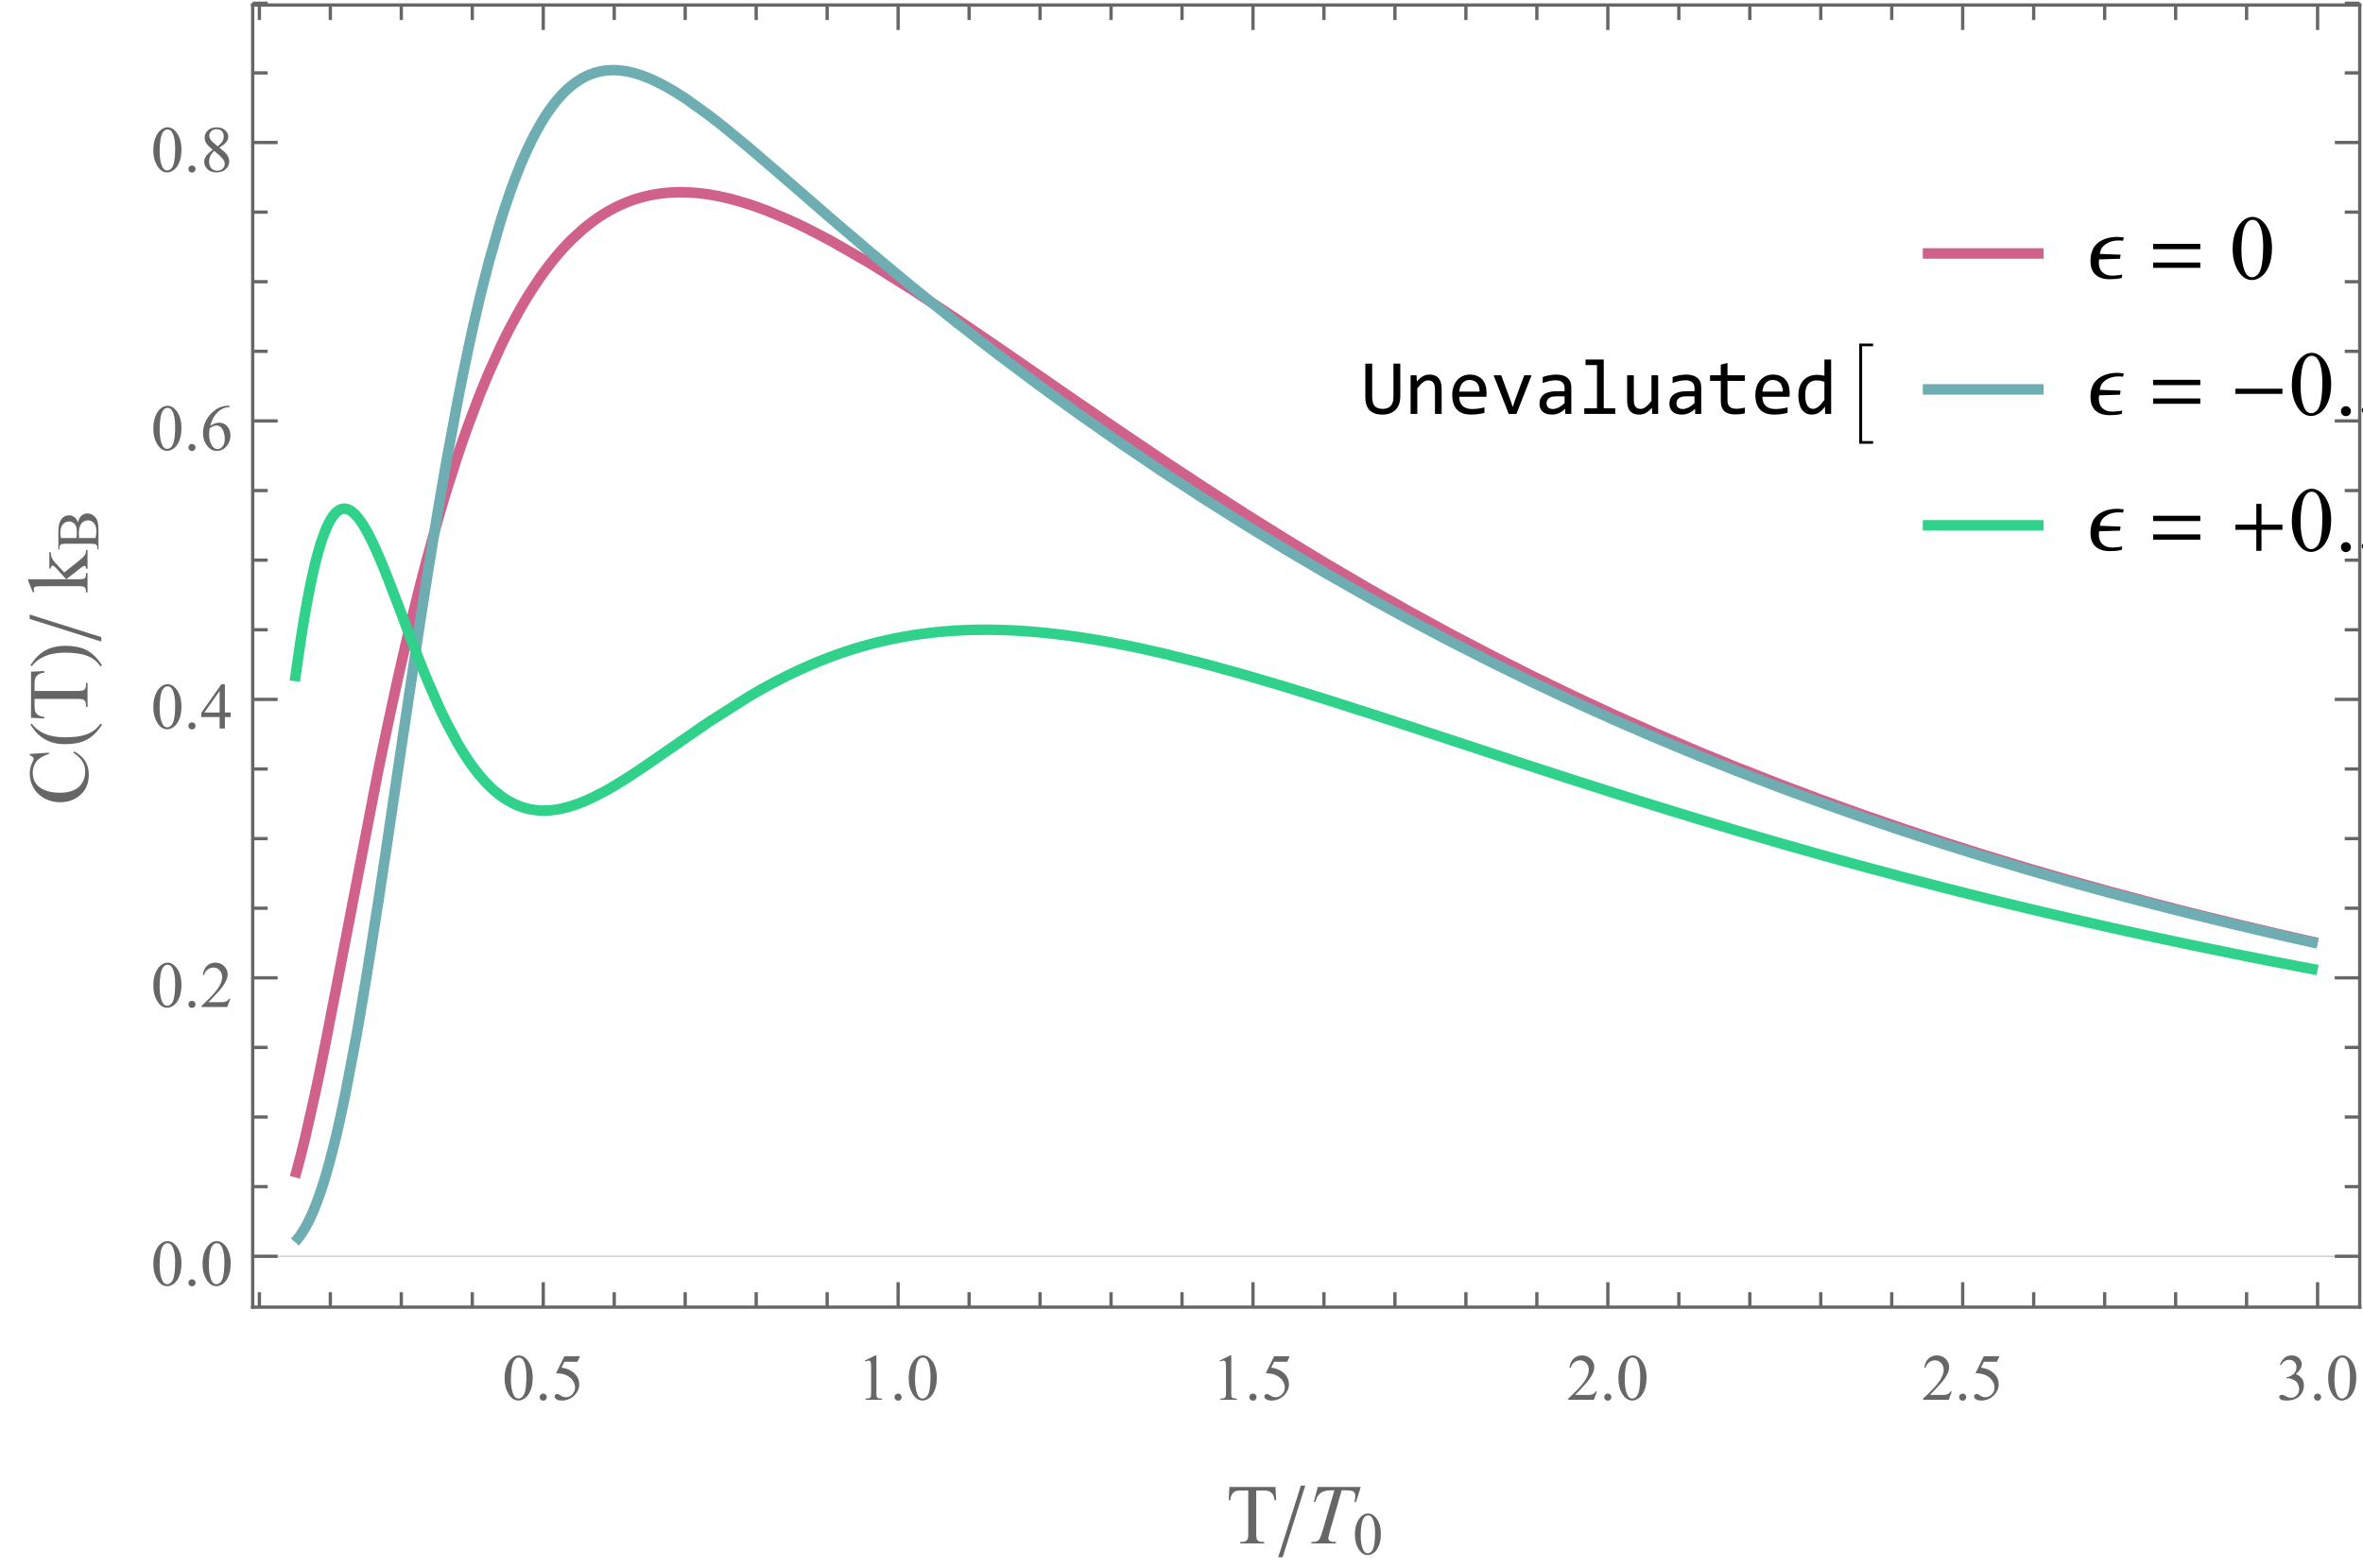 <?xml version="1.0" encoding="UTF-8"?>
<svg xmlns="http://www.w3.org/2000/svg" xmlns:xlink="http://www.w3.org/1999/xlink" width="324pt" height="215pt" viewBox="0 0 324 215" version="1.1">
<defs>
<g>
<symbol overflow="visible" id="glyph0-0">
<path style="stroke:none;" d="M 5.473 -6.891 L 5.473 0 L 0.465 0 L 0.465 -6.891 Z M 4.977 -0.484 L 4.977 -6.402 L 0.949 -6.402 L 0.949 -0.484 Z M 4.215 -4.41 C 4.211 -4.25 4.184 -4.094 4.129 -3.945 C 4.07 -3.793 3.984 -3.664 3.867 -3.551 C 3.75 -3.434 3.602 -3.34 3.422 -3.277 C 3.242 -3.207 3.023 -3.176 2.773 -3.176 L 2.754 -2.34 L 2.227 -2.34 L 2.195 -3.672 L 2.793 -3.672 C 3.297 -3.668 3.551 -3.898 3.555 -4.359 C 3.551 -4.516 3.512 -4.656 3.441 -4.785 C 3.363 -4.91 3.262 -5.02 3.133 -5.109 C 2.996 -5.199 2.836 -5.266 2.648 -5.316 C 2.461 -5.363 2.254 -5.391 2.031 -5.391 L 1.844 -5.391 L 1.844 -5.918 L 2.062 -5.918 C 2.43 -5.918 2.746 -5.871 3.02 -5.781 C 3.285 -5.691 3.508 -5.574 3.688 -5.434 C 3.859 -5.285 3.992 -5.125 4.082 -4.945 C 4.168 -4.766 4.211 -4.586 4.215 -4.41 Z M 2.484 -1.867 C 2.613 -1.863 2.719 -1.816 2.809 -1.73 C 2.891 -1.637 2.934 -1.527 2.938 -1.402 C 2.934 -1.336 2.922 -1.277 2.902 -1.227 C 2.875 -1.168 2.844 -1.121 2.805 -1.082 C 2.762 -1.039 2.715 -1.008 2.66 -0.984 C 2.605 -0.961 2.547 -0.949 2.484 -0.949 C 2.422 -0.949 2.363 -0.961 2.309 -0.984 C 2.254 -1.008 2.203 -1.039 2.164 -1.082 C 2.121 -1.121 2.09 -1.168 2.066 -1.227 C 2.039 -1.277 2.027 -1.336 2.031 -1.402 C 2.027 -1.461 2.039 -1.523 2.066 -1.582 C 2.09 -1.637 2.121 -1.684 2.164 -1.73 C 2.203 -1.77 2.254 -1.805 2.309 -1.828 C 2.363 -1.852 2.422 -1.863 2.484 -1.867 Z M 2.484 -1.867 "/>
</symbol>
<symbol overflow="visible" id="glyph0-1">
<path style="stroke:none;" d="M 5.367 -2.398 C 5.367 -2.016 5.312 -1.672 5.207 -1.367 C 5.098 -1.055 4.941 -0.793 4.734 -0.582 C 4.527 -0.363 4.273 -0.199 3.973 -0.082 C 3.672 0.035 3.324 0.094 2.938 0.094 C 2.504 0.094 2.141 0.039 1.844 -0.074 C 1.543 -0.184 1.301 -0.344 1.113 -0.551 C 0.926 -0.754 0.789 -1 0.703 -1.289 C 0.617 -1.578 0.574 -1.898 0.574 -2.258 L 0.574 -6.891 L 1.512 -6.891 L 1.512 -2.332 C 1.512 -2.059 1.535 -1.82 1.59 -1.617 C 1.637 -1.414 1.723 -1.242 1.84 -1.105 C 1.957 -0.969 2.105 -0.867 2.289 -0.797 C 2.473 -0.727 2.699 -0.691 2.969 -0.691 C 3.465 -0.691 3.832 -0.832 4.074 -1.121 C 4.309 -1.406 4.43 -1.812 4.43 -2.34 L 4.43 -6.891 L 5.367 -6.891 Z M 5.367 -2.398 "/>
</symbol>
<symbol overflow="visible" id="glyph0-2">
<path style="stroke:none;" d="M 0.844 -5.293 L 1.66 -5.293 L 1.699 -4.441 C 1.852 -4.621 2 -4.77 2.145 -4.895 C 2.289 -5.012 2.43 -5.109 2.57 -5.188 C 2.707 -5.258 2.848 -5.312 2.992 -5.344 C 3.137 -5.375 3.289 -5.391 3.445 -5.391 C 3.988 -5.391 4.398 -5.227 4.68 -4.906 C 4.957 -4.582 5.098 -4.098 5.098 -3.453 L 5.098 0 L 4.184 0 L 4.184 -3.379 C 4.184 -3.793 4.105 -4.102 3.949 -4.301 C 3.793 -4.496 3.562 -4.594 3.258 -4.598 C 3.145 -4.594 3.035 -4.578 2.93 -4.547 C 2.82 -4.516 2.707 -4.457 2.594 -4.375 C 2.477 -4.289 2.352 -4.176 2.219 -4.039 C 2.082 -3.895 1.93 -3.719 1.762 -3.512 L 1.762 0 L 0.844 0 Z M 0.844 -5.293 "/>
</symbol>
<symbol overflow="visible" id="glyph0-3">
<path style="stroke:none;" d="M 5.316 -2.926 C 5.312 -2.793 5.312 -2.684 5.309 -2.598 C 5.305 -2.508 5.297 -2.426 5.293 -2.352 L 1.578 -2.352 C 1.574 -1.805 1.727 -1.391 2.031 -1.102 C 2.332 -0.812 2.77 -0.668 3.34 -0.668 C 3.492 -0.668 3.645 -0.672 3.801 -0.688 C 3.953 -0.695 4.102 -0.715 4.25 -0.738 C 4.391 -0.758 4.531 -0.781 4.664 -0.809 C 4.797 -0.832 4.918 -0.859 5.031 -0.895 L 5.031 -0.141 C 4.777 -0.07 4.496 -0.016 4.184 0.027 C 3.867 0.07 3.539 0.094 3.207 0.094 C 2.75 0.094 2.359 0.035 2.035 -0.09 C 1.707 -0.207 1.441 -0.387 1.23 -0.625 C 1.02 -0.855 0.863 -1.141 0.766 -1.484 C 0.664 -1.82 0.613 -2.207 0.617 -2.637 C 0.613 -3.008 0.668 -3.359 0.777 -3.691 C 0.883 -4.023 1.039 -4.312 1.246 -4.566 C 1.449 -4.816 1.703 -5.02 2.004 -5.168 C 2.301 -5.316 2.641 -5.391 3.023 -5.391 C 3.391 -5.391 3.715 -5.332 4 -5.215 C 4.285 -5.098 4.527 -4.934 4.723 -4.723 C 4.918 -4.508 5.062 -4.246 5.164 -3.945 C 5.262 -3.641 5.312 -3.301 5.316 -2.926 Z M 4.359 -3.059 C 4.367 -3.293 4.344 -3.508 4.289 -3.703 C 4.234 -3.898 4.148 -4.066 4.031 -4.207 C 3.914 -4.348 3.766 -4.457 3.59 -4.535 C 3.414 -4.613 3.211 -4.652 2.98 -4.656 C 2.777 -4.652 2.594 -4.613 2.43 -4.539 C 2.262 -4.461 2.121 -4.352 2.004 -4.215 C 1.883 -4.07 1.785 -3.902 1.711 -3.707 C 1.637 -3.508 1.59 -3.293 1.578 -3.059 Z M 4.359 -3.059 "/>
</symbol>
<symbol overflow="visible" id="glyph0-4">
<path style="stroke:none;" d="M 0.348 -5.293 L 1.391 -5.293 L 2.688 -1.793 L 2.969 -0.938 L 3.258 -1.812 L 4.547 -5.293 L 5.555 -5.293 L 3.477 0 L 2.422 0 Z M 0.348 -5.293 "/>
</symbol>
<symbol overflow="visible" id="glyph0-5">
<path style="stroke:none;" d="M 4.246 0 L 4.223 -0.711 C 3.934 -0.422 3.641 -0.219 3.344 -0.094 C 3.043 0.031 2.73 0.094 2.41 0.094 C 2.105 0.094 1.848 0.059 1.633 -0.02 C 1.418 -0.094 1.242 -0.203 1.102 -0.34 C 0.961 -0.473 0.859 -0.629 0.797 -0.816 C 0.734 -0.996 0.703 -1.195 0.703 -1.414 C 0.703 -1.941 0.898 -2.359 1.293 -2.66 C 1.688 -2.957 2.273 -3.105 3.047 -3.109 L 4.145 -3.109 L 4.145 -3.574 C 4.141 -3.887 4.043 -4.137 3.844 -4.324 C 3.641 -4.512 3.332 -4.605 2.926 -4.609 C 2.621 -4.605 2.328 -4.57 2.043 -4.508 C 1.75 -4.438 1.449 -4.344 1.145 -4.223 L 1.145 -5.051 C 1.254 -5.09 1.383 -5.129 1.531 -5.176 C 1.672 -5.215 1.824 -5.254 1.98 -5.285 C 2.137 -5.316 2.301 -5.34 2.477 -5.359 C 2.648 -5.379 2.824 -5.391 3 -5.391 C 3.32 -5.391 3.605 -5.355 3.863 -5.285 C 4.117 -5.215 4.336 -5.105 4.516 -4.961 C 4.691 -4.816 4.828 -4.637 4.922 -4.418 C 5.016 -4.199 5.062 -3.941 5.066 -3.648 L 5.066 0 Z M 4.145 -2.41 L 2.98 -2.41 C 2.75 -2.406 2.551 -2.383 2.387 -2.34 C 2.219 -2.293 2.086 -2.23 1.98 -2.145 C 1.875 -2.059 1.797 -1.957 1.746 -1.844 C 1.695 -1.723 1.668 -1.59 1.672 -1.445 C 1.668 -1.34 1.684 -1.242 1.719 -1.152 C 1.746 -1.055 1.797 -0.973 1.871 -0.902 C 1.938 -0.832 2.031 -0.773 2.145 -0.73 C 2.258 -0.688 2.395 -0.668 2.559 -0.668 C 2.766 -0.668 3.008 -0.73 3.281 -0.859 C 3.555 -0.988 3.84 -1.191 4.145 -1.473 Z M 4.145 -2.41 "/>
</symbol>
<symbol overflow="visible" id="glyph0-6">
<path style="stroke:none;" d="M 2.648 -6.695 L 1.082 -6.695 L 1.082 -7.453 L 3.574 -7.453 L 3.574 -0.766 L 5.152 -0.766 L 5.152 0 L 0.906 0 L 0.906 -0.766 L 2.648 -0.766 Z M 2.648 -6.695 "/>
</symbol>
<symbol overflow="visible" id="glyph0-7">
<path style="stroke:none;" d="M 5.098 0 L 4.277 0 L 4.246 -0.855 C 4.086 -0.668 3.934 -0.512 3.793 -0.395 C 3.648 -0.27 3.508 -0.176 3.371 -0.105 C 3.227 -0.035 3.086 0.016 2.945 0.047 C 2.801 0.078 2.652 0.094 2.496 0.094 C 1.949 0.094 1.535 -0.062 1.258 -0.383 C 0.98 -0.699 0.844 -1.184 0.844 -1.836 L 0.844 -5.293 L 1.762 -5.293 L 1.762 -1.91 C 1.758 -1.098 2.062 -0.691 2.68 -0.691 C 2.789 -0.691 2.898 -0.707 3.008 -0.738 C 3.109 -0.77 3.223 -0.828 3.344 -0.914 C 3.461 -0.996 3.59 -1.105 3.727 -1.25 C 3.859 -1.387 4.012 -1.566 4.184 -1.781 L 4.184 -5.293 L 5.098 -5.293 Z M 5.098 0 "/>
</symbol>
<symbol overflow="visible" id="glyph0-8">
<path style="stroke:none;" d="M 5.109 -0.074 C 4.898 -0.023 4.684 0.012 4.465 0.039 C 4.242 0.059 4.016 0.07 3.793 0.074 C 3.121 0.07 2.625 -0.078 2.301 -0.375 C 1.973 -0.676 1.809 -1.137 1.812 -1.762 L 1.812 -4.523 L 0.332 -4.523 L 0.332 -5.293 L 1.812 -5.293 L 1.812 -6.75 L 2.73 -6.988 L 2.73 -5.293 L 5.109 -5.293 L 5.109 -4.523 L 2.73 -4.523 L 2.73 -1.836 C 2.73 -1.453 2.832 -1.172 3.035 -0.984 C 3.238 -0.797 3.535 -0.703 3.93 -0.703 C 4.098 -0.703 4.281 -0.715 4.48 -0.742 C 4.68 -0.766 4.891 -0.805 5.109 -0.863 Z M 5.109 -0.074 "/>
</symbol>
<symbol overflow="visible" id="glyph0-9">
<path style="stroke:none;" d="M 0.574 -2.535 C 0.574 -2.984 0.633 -3.383 0.758 -3.734 C 0.879 -4.082 1.055 -4.379 1.285 -4.621 C 1.508 -4.859 1.781 -5.043 2.102 -5.172 C 2.418 -5.293 2.773 -5.355 3.164 -5.359 C 3.332 -5.355 3.496 -5.344 3.66 -5.324 C 3.82 -5.301 3.98 -5.27 4.145 -5.227 L 4.145 -7.453 L 5.066 -7.453 L 5.066 0 L 4.246 0 L 4.215 -1 C 3.953 -0.625 3.676 -0.348 3.379 -0.172 C 3.078 0.008 2.754 0.094 2.41 0.094 C 2.105 0.094 1.84 0.031 1.609 -0.094 C 1.379 -0.219 1.188 -0.395 1.035 -0.629 C 0.883 -0.855 0.77 -1.133 0.691 -1.461 C 0.613 -1.781 0.574 -2.141 0.574 -2.535 Z M 1.512 -2.594 C 1.512 -1.949 1.605 -1.473 1.793 -1.16 C 1.98 -0.848 2.246 -0.691 2.594 -0.691 C 2.824 -0.691 3.07 -0.793 3.328 -1 C 3.586 -1.207 3.855 -1.516 4.145 -1.926 L 4.145 -4.383 C 3.988 -4.453 3.824 -4.504 3.645 -4.543 C 3.461 -4.574 3.277 -4.594 3.102 -4.598 C 2.598 -4.594 2.207 -4.434 1.93 -4.113 C 1.648 -3.789 1.512 -3.281 1.512 -2.594 Z M 1.512 -2.594 "/>
</symbol>
<symbol overflow="visible" id="glyph1-0">
<path style="stroke:none;" d="M 0.676 0 L 0.676 -8.273 L 4.727 -8.273 L 4.727 0 Z M 1.352 -0.676 L 4.051 -0.676 L 4.051 -7.598 L 1.352 -7.598 Z M 1.352 -0.676 "/>
</symbol>
<symbol overflow="visible" id="glyph1-1">
<path style="stroke:none;" d="M 4.883 4.094 L 2.98 4.094 L 2.98 -9.645 L 4.883 -9.645 L 4.883 -9.277 L 3.379 -9.277 L 3.379 3.727 L 4.883 3.727 Z M 4.883 4.094 "/>
</symbol>
<symbol overflow="visible" id="glyph2-0">
<path style="stroke:none;" d="M 0.789 0 L 0.789 -10.078 L 5.512 -10.078 L 5.512 0 Z M 1.574 -0.789 L 4.727 -0.789 L 4.727 -9.289 L 1.574 -9.289 Z M 1.574 -0.789 "/>
</symbol>
<symbol overflow="visible" id="glyph2-1">
<path style="stroke:none;" d="M 4.879 -5.684 L 4.773 -5.242 C 4.684 -5.254 4.582 -5.262 4.465 -5.27 C 4.348 -5.27 4.223 -5.273 4.098 -5.277 C 3.457 -5.273 2.898 -5.109 2.414 -4.789 C 1.93 -4.461 1.652 -4.012 1.586 -3.438 L 4.438 -3.328 L 4.363 -2.773 L 1.5 -2.684 C 1.484 -2.613 1.473 -2.539 1.465 -2.461 C 1.457 -2.383 1.453 -2.301 1.453 -2.215 C 1.453 -1.66 1.617 -1.227 1.945 -0.918 C 2.273 -0.609 2.715 -0.457 3.273 -0.457 C 3.484 -0.457 3.715 -0.469 3.969 -0.5 C 4.219 -0.523 4.453 -0.559 4.664 -0.602 L 4.602 -0.141 C 4.285 -0.062 4.004 -0.016 3.754 0.004 C 3.5 0.023 3.223 0.035 2.922 0.035 C 2.098 0.035 1.457 -0.172 1 -0.594 C 0.539 -1.008 0.309 -1.633 0.312 -2.469 C 0.309 -3.574 0.648 -4.402 1.332 -4.949 C 2.012 -5.492 2.906 -5.766 4.016 -5.77 C 4.172 -5.766 4.32 -5.754 4.453 -5.738 C 4.586 -5.715 4.727 -5.699 4.879 -5.684 Z M 4.879 -5.684 "/>
</symbol>
<symbol overflow="visible" id="glyph2-2">
<path style="stroke:none;" d="M 7.297 -4.086 L 0.832 -4.086 L 0.832 -4.812 L 7.297 -4.812 Z M 7.297 -1.527 L 0.832 -1.527 L 0.832 -2.258 L 7.297 -2.258 Z M 7.297 -1.527 "/>
</symbol>
<symbol overflow="visible" id="glyph2-3">
<path style="stroke:none;" d="M 7.285 -2.887 L 0.832 -2.887 L 0.832 -3.594 L 7.285 -3.594 Z M 7.285 -2.887 "/>
</symbol>
<symbol overflow="visible" id="glyph2-4">
<path style="stroke:none;" d="M 7.285 -2.887 L 4.41 -2.887 L 4.41 0 L 3.703 0 L 3.703 -2.887 L 0.832 -2.887 L 0.832 -3.594 L 3.703 -3.594 L 3.703 -6.441 L 4.41 -6.441 L 4.41 -3.594 L 7.285 -3.594 Z M 7.285 -2.887 "/>
</symbol>
<symbol overflow="visible" id="glyph3-0">
<path style="stroke:none;" d="M 1.746 0 L 1.746 -7.875 L 8.047 -7.875 L 8.047 0 Z M 1.945 -0.195 L 7.852 -0.195 L 7.852 -7.68 L 1.945 -7.68 Z M 1.945 -0.195 "/>
</symbol>
<symbol overflow="visible" id="glyph3-1">
<path style="stroke:none;" d="M 0.457 -4.121 C 0.457 -5.07 0.598 -5.891 0.887 -6.578 C 1.168 -7.262 1.551 -7.773 2.031 -8.113 C 2.395 -8.379 2.777 -8.512 3.176 -8.516 C 3.812 -8.512 4.387 -8.188 4.898 -7.535 C 5.531 -6.727 5.848 -5.629 5.852 -4.25 C 5.848 -3.281 5.707 -2.461 5.434 -1.785 C 5.152 -1.105 4.797 -0.613 4.363 -0.309 C 3.93 -0.004 3.512 0.145 3.113 0.148 C 2.312 0.145 1.652 -0.32 1.125 -1.262 C 0.68 -2.051 0.457 -3.004 0.457 -4.121 Z M 1.66 -3.969 C 1.656 -2.816 1.801 -1.879 2.086 -1.156 C 2.32 -0.539 2.668 -0.234 3.133 -0.238 C 3.352 -0.234 3.582 -0.332 3.82 -0.535 C 4.055 -0.73 4.234 -1.066 4.363 -1.539 C 4.547 -2.242 4.641 -3.238 4.645 -4.523 C 4.641 -5.473 4.543 -6.266 4.348 -6.902 C 4.199 -7.371 4.008 -7.703 3.777 -7.906 C 3.605 -8.039 3.402 -8.109 3.168 -8.109 C 2.887 -8.109 2.641 -7.984 2.426 -7.734 C 2.129 -7.391 1.926 -6.852 1.82 -6.125 C 1.711 -5.391 1.656 -4.672 1.66 -3.969 Z M 1.66 -3.969 "/>
</symbol>
<symbol overflow="visible" id="glyph3-2">
<path style="stroke:none;" d="M 1.574 -1.195 C 1.766 -1.195 1.926 -1.125 2.059 -0.992 C 2.188 -0.855 2.254 -0.695 2.258 -0.512 C 2.254 -0.316 2.188 -0.156 2.059 -0.027 C 1.922 0.105 1.762 0.168 1.574 0.172 C 1.383 0.168 1.223 0.105 1.09 -0.027 C 0.957 -0.156 0.891 -0.316 0.891 -0.512 C 0.891 -0.699 0.957 -0.863 1.09 -0.996 C 1.223 -1.129 1.383 -1.195 1.574 -1.195 Z M 1.574 -1.195 "/>
</symbol>
<symbol overflow="visible" id="glyph3-3">
<path style="stroke:none;" d="M 5.469 -8.344 L 4.988 -7.297 L 2.48 -7.297 L 1.934 -6.176 C 3.02 -6.016 3.879 -5.609 4.516 -4.965 C 5.059 -4.402 5.332 -3.746 5.332 -2.996 C 5.332 -2.551 5.242 -2.145 5.062 -1.777 C 4.883 -1.402 4.656 -1.086 4.391 -0.824 C 4.117 -0.559 3.816 -0.348 3.488 -0.191 C 3.012 0.035 2.527 0.145 2.035 0.148 C 1.531 0.145 1.168 0.062 0.941 -0.105 C 0.711 -0.277 0.598 -0.465 0.602 -0.672 C 0.598 -0.785 0.645 -0.887 0.742 -0.973 C 0.836 -1.059 0.957 -1.102 1.102 -1.105 C 1.207 -1.102 1.297 -1.086 1.379 -1.055 C 1.457 -1.023 1.594 -0.938 1.789 -0.805 C 2.094 -0.586 2.406 -0.48 2.727 -0.484 C 3.203 -0.48 3.625 -0.66 3.988 -1.027 C 4.352 -1.387 4.535 -1.832 4.535 -2.355 C 4.535 -2.859 4.371 -3.328 4.047 -3.766 C 3.723 -4.199 3.277 -4.539 2.707 -4.781 C 2.258 -4.965 1.648 -5.07 0.879 -5.102 L 2.48 -8.344 Z M 5.469 -8.344 "/>
</symbol>
<symbol overflow="visible" id="glyph4-0">
<path style="stroke:none;" d="M 1.25 0 L 1.25 -5.625 L 5.75 -5.625 L 5.75 0 Z M 1.391 -0.141 L 5.609 -0.141 L 5.609 -5.484 L 1.391 -5.484 Z M 1.391 -0.141 "/>
</symbol>
<symbol overflow="visible" id="glyph4-1">
<path style="stroke:none;" d="M 0.324 -2.945 C 0.32 -3.621 0.426 -4.207 0.633 -4.699 C 0.836 -5.191 1.105 -5.555 1.449 -5.797 C 1.707 -5.984 1.98 -6.082 2.266 -6.082 C 2.723 -6.082 3.133 -5.848 3.5 -5.383 C 3.949 -4.801 4.176 -4.02 4.18 -3.035 C 4.176 -2.344 4.078 -1.754 3.879 -1.273 C 3.68 -0.789 3.426 -0.441 3.117 -0.223 C 2.809 -0.004 2.508 0.105 2.223 0.105 C 1.652 0.105 1.18 -0.23 0.805 -0.902 C 0.48 -1.465 0.32 -2.145 0.324 -2.945 Z M 1.188 -2.836 C 1.184 -2.016 1.285 -1.344 1.488 -0.828 C 1.656 -0.387 1.906 -0.168 2.238 -0.172 C 2.395 -0.168 2.555 -0.238 2.727 -0.383 C 2.895 -0.523 3.027 -0.762 3.117 -1.098 C 3.25 -1.598 3.316 -2.309 3.316 -3.23 C 3.316 -3.906 3.246 -4.473 3.105 -4.93 C 3 -5.266 2.863 -5.508 2.699 -5.648 C 2.578 -5.742 2.434 -5.789 2.262 -5.793 C 2.062 -5.789 1.883 -5.699 1.73 -5.523 C 1.516 -5.277 1.375 -4.895 1.301 -4.375 C 1.223 -3.852 1.184 -3.34 1.188 -2.836 Z M 1.188 -2.836 "/>
</symbol>
<symbol overflow="visible" id="glyph4-2">
<path style="stroke:none;" d="M 1.125 -0.852 C 1.262 -0.848 1.375 -0.801 1.473 -0.707 C 1.562 -0.609 1.609 -0.496 1.613 -0.363 C 1.609 -0.23 1.562 -0.113 1.469 -0.02 C 1.371 0.078 1.258 0.121 1.125 0.125 C 0.988 0.121 0.871 0.078 0.777 -0.02 C 0.68 -0.113 0.633 -0.23 0.637 -0.363 C 0.633 -0.5 0.68 -0.613 0.777 -0.711 C 0.871 -0.801 0.988 -0.848 1.125 -0.852 Z M 1.125 -0.852 "/>
</symbol>
<symbol overflow="visible" id="glyph4-3">
<path style="stroke:none;" d="M 3.906 -5.961 L 3.562 -5.211 L 1.77 -5.211 L 1.379 -4.414 C 2.152 -4.297 2.77 -4.008 3.227 -3.547 C 3.613 -3.145 3.809 -2.676 3.809 -2.141 C 3.809 -1.824 3.742 -1.535 3.617 -1.27 C 3.488 -1 3.328 -0.773 3.137 -0.59 C 2.941 -0.398 2.727 -0.246 2.492 -0.137 C 2.148 0.027 1.805 0.105 1.453 0.105 C 1.094 0.105 0.832 0.047 0.672 -0.074 C 0.508 -0.195 0.426 -0.332 0.43 -0.48 C 0.426 -0.559 0.461 -0.629 0.531 -0.695 C 0.598 -0.754 0.684 -0.785 0.785 -0.789 C 0.863 -0.785 0.93 -0.773 0.984 -0.754 C 1.039 -0.727 1.137 -0.668 1.277 -0.574 C 1.496 -0.422 1.719 -0.344 1.945 -0.348 C 2.289 -0.344 2.59 -0.473 2.848 -0.734 C 3.105 -0.992 3.234 -1.309 3.238 -1.684 C 3.234 -2.039 3.117 -2.375 2.891 -2.691 C 2.656 -3 2.34 -3.242 1.934 -3.414 C 1.613 -3.543 1.176 -3.621 0.629 -3.645 L 1.77 -5.961 Z M 3.906 -5.961 "/>
</symbol>
<symbol overflow="visible" id="glyph4-4">
<path style="stroke:none;" d="M 1.055 -5.375 L 2.504 -6.082 L 2.648 -6.082 L 2.648 -1.051 C 2.648 -0.715 2.66 -0.508 2.691 -0.426 C 2.715 -0.344 2.773 -0.281 2.863 -0.238 C 2.949 -0.191 3.129 -0.168 3.402 -0.164 L 3.402 0 L 1.16 0 L 1.16 -0.164 C 1.441 -0.168 1.621 -0.191 1.703 -0.234 C 1.785 -0.273 1.844 -0.328 1.875 -0.406 C 1.906 -0.477 1.922 -0.691 1.926 -1.051 L 1.926 -4.266 C 1.922 -4.699 1.906 -4.977 1.883 -5.102 C 1.859 -5.191 1.824 -5.262 1.77 -5.309 C 1.715 -5.352 1.648 -5.371 1.574 -5.375 C 1.461 -5.371 1.309 -5.328 1.121 -5.238 Z M 1.055 -5.375 "/>
</symbol>
<symbol overflow="visible" id="glyph4-5">
<path style="stroke:none;" d="M 4.125 -1.148 L 3.711 0 L 0.195 0 L 0.195 -0.164 C 1.227 -1.105 1.957 -1.875 2.379 -2.473 C 2.801 -3.07 3.012 -3.617 3.012 -4.113 C 3.012 -4.488 2.895 -4.797 2.664 -5.043 C 2.43 -5.285 2.152 -5.406 1.832 -5.41 C 1.539 -5.406 1.277 -5.32 1.043 -5.152 C 0.809 -4.977 0.637 -4.727 0.527 -4.398 L 0.363 -4.398 C 0.438 -4.938 0.625 -5.352 0.93 -5.645 C 1.23 -5.934 1.609 -6.082 2.066 -6.082 C 2.547 -6.082 2.949 -5.926 3.273 -5.613 C 3.598 -5.301 3.762 -4.934 3.762 -4.516 C 3.762 -4.215 3.691 -3.914 3.551 -3.613 C 3.332 -3.133 2.98 -2.629 2.496 -2.105 C 1.766 -1.305 1.309 -0.824 1.129 -0.664 L 2.684 -0.664 C 3 -0.66 3.223 -0.672 3.352 -0.699 C 3.477 -0.719 3.59 -0.766 3.695 -0.84 C 3.797 -0.91 3.887 -1.016 3.965 -1.148 Z M 4.125 -1.148 "/>
</symbol>
<symbol overflow="visible" id="glyph4-6">
<path style="stroke:none;" d="M 0.457 -4.824 C 0.625 -5.223 0.836 -5.535 1.098 -5.754 C 1.355 -5.973 1.68 -6.082 2.07 -6.082 C 2.543 -6.082 2.91 -5.926 3.168 -5.617 C 3.359 -5.383 3.457 -5.137 3.457 -4.875 C 3.457 -4.438 3.184 -3.988 2.641 -3.527 C 3.004 -3.383 3.281 -3.176 3.473 -2.914 C 3.656 -2.645 3.75 -2.332 3.754 -1.973 C 3.75 -1.453 3.586 -1.008 3.262 -0.633 C 2.828 -0.141 2.207 0.105 1.402 0.105 C 0.996 0.105 0.723 0.059 0.582 -0.043 C 0.434 -0.141 0.363 -0.25 0.363 -0.363 C 0.363 -0.449 0.395 -0.523 0.465 -0.59 C 0.531 -0.652 0.617 -0.684 0.715 -0.688 C 0.789 -0.684 0.863 -0.672 0.941 -0.648 C 0.988 -0.633 1.102 -0.578 1.277 -0.488 C 1.453 -0.395 1.574 -0.34 1.645 -0.324 C 1.75 -0.289 1.867 -0.273 1.992 -0.277 C 2.289 -0.273 2.547 -0.391 2.77 -0.625 C 2.988 -0.855 3.098 -1.129 3.102 -1.445 C 3.098 -1.676 3.047 -1.902 2.949 -2.121 C 2.871 -2.285 2.789 -2.41 2.699 -2.496 C 2.57 -2.613 2.398 -2.719 2.18 -2.812 C 1.961 -2.906 1.734 -2.953 1.508 -2.957 L 1.367 -2.957 L 1.367 -3.09 C 1.594 -3.113 1.828 -3.199 2.062 -3.34 C 2.297 -3.477 2.465 -3.641 2.57 -3.836 C 2.676 -4.027 2.73 -4.238 2.73 -4.473 C 2.73 -4.77 2.633 -5.016 2.445 -5.203 C 2.254 -5.391 2.02 -5.484 1.742 -5.484 C 1.281 -5.484 0.902 -5.238 0.602 -4.754 Z M 0.457 -4.824 "/>
</symbol>
<symbol overflow="visible" id="glyph4-7">
<path style="stroke:none;" d="M 4.188 -2.195 L 4.188 -1.574 L 3.387 -1.574 L 3.387 0 L 2.664 0 L 2.664 -1.574 L 0.141 -1.574 L 0.141 -2.137 L 2.906 -6.082 L 3.387 -6.082 L 3.387 -2.195 Z M 2.664 -2.195 L 2.664 -5.156 L 0.57 -2.195 Z M 2.664 -2.195 "/>
</symbol>
<symbol overflow="visible" id="glyph4-8">
<path style="stroke:none;" d="M 4.035 -6.082 L 4.035 -5.918 C 3.645 -5.879 3.328 -5.801 3.086 -5.688 C 2.84 -5.57 2.598 -5.395 2.359 -5.16 C 2.121 -4.922 1.926 -4.656 1.77 -4.367 C 1.613 -4.07 1.48 -3.727 1.375 -3.328 C 1.793 -3.617 2.215 -3.762 2.645 -3.762 C 3.051 -3.762 3.406 -3.598 3.703 -3.27 C 4 -2.941 4.148 -2.52 4.152 -2.004 C 4.148 -1.504 3.996 -1.047 3.699 -0.641 C 3.332 -0.141 2.852 0.105 2.258 0.105 C 1.848 0.105 1.504 -0.027 1.223 -0.297 C 0.664 -0.82 0.387 -1.5 0.387 -2.336 C 0.387 -2.867 0.492 -3.375 0.707 -3.855 C 0.918 -4.336 1.223 -4.762 1.621 -5.137 C 2.016 -5.508 2.395 -5.758 2.762 -5.887 C 3.121 -6.016 3.461 -6.082 3.781 -6.082 Z M 1.301 -3.008 C 1.246 -2.609 1.219 -2.289 1.223 -2.047 C 1.219 -1.762 1.27 -1.457 1.379 -1.129 C 1.48 -0.797 1.637 -0.535 1.84 -0.348 C 1.988 -0.207 2.168 -0.141 2.387 -0.141 C 2.637 -0.141 2.867 -0.258 3.07 -0.5 C 3.27 -0.734 3.367 -1.078 3.371 -1.531 C 3.367 -2.027 3.27 -2.461 3.07 -2.828 C 2.871 -3.191 2.586 -3.375 2.223 -3.379 C 2.105 -3.375 1.988 -3.352 1.863 -3.309 C 1.738 -3.258 1.551 -3.156 1.301 -3.008 Z M 1.301 -3.008 "/>
</symbol>
<symbol overflow="visible" id="glyph4-9">
<path style="stroke:none;" d="M 1.727 -3 C 1.254 -3.387 0.949 -3.695 0.812 -3.934 C 0.676 -4.164 0.609 -4.41 0.609 -4.664 C 0.609 -5.047 0.758 -5.379 1.059 -5.66 C 1.355 -5.941 1.754 -6.082 2.25 -6.082 C 2.727 -6.082 3.113 -5.949 3.41 -5.691 C 3.703 -5.426 3.848 -5.129 3.852 -4.797 C 3.848 -4.574 3.77 -4.348 3.613 -4.117 C 3.453 -3.883 3.125 -3.609 2.625 -3.301 C 3.141 -2.898 3.48 -2.586 3.648 -2.359 C 3.867 -2.059 3.977 -1.742 3.98 -1.414 C 3.977 -0.992 3.816 -0.637 3.5 -0.34 C 3.18 -0.043 2.762 0.105 2.246 0.105 C 1.676 0.105 1.234 -0.07 0.922 -0.426 C 0.668 -0.707 0.543 -1.02 0.547 -1.359 C 0.543 -1.621 0.633 -1.879 0.812 -2.141 C 0.988 -2.398 1.293 -2.688 1.727 -3 Z M 2.418 -3.473 C 2.766 -3.785 2.988 -4.035 3.086 -4.219 C 3.176 -4.402 3.223 -4.609 3.227 -4.844 C 3.223 -5.148 3.137 -5.391 2.965 -5.566 C 2.793 -5.738 2.555 -5.824 2.258 -5.828 C 1.957 -5.824 1.715 -5.738 1.531 -5.566 C 1.34 -5.395 1.246 -5.191 1.25 -4.961 C 1.246 -4.809 1.285 -4.656 1.363 -4.504 C 1.438 -4.352 1.547 -4.207 1.695 -4.07 Z M 1.934 -2.836 C 1.691 -2.629 1.512 -2.402 1.395 -2.164 C 1.277 -1.918 1.219 -1.656 1.219 -1.379 C 1.219 -0.996 1.32 -0.695 1.527 -0.473 C 1.73 -0.242 1.992 -0.129 2.316 -0.133 C 2.629 -0.129 2.883 -0.219 3.074 -0.398 C 3.266 -0.578 3.363 -0.793 3.363 -1.051 C 3.363 -1.258 3.305 -1.449 3.195 -1.617 C 2.984 -1.926 2.566 -2.332 1.934 -2.836 Z M 1.934 -2.836 "/>
</symbol>
<symbol overflow="visible" id="glyph5-0">
<path style="stroke:none;" d="M 1.621 0 L 1.621 -7.312 L 7.473 -7.312 L 7.473 0 Z M 1.805 -0.184 L 7.289 -0.184 L 7.289 -7.129 L 1.805 -7.129 Z M 1.805 -0.184 "/>
</symbol>
<symbol overflow="visible" id="glyph5-1">
<path style="stroke:none;" d="M 6.77 -7.746 L 6.855 -5.93 L 6.637 -5.93 C 6.594 -6.25 6.535 -6.477 6.465 -6.613 C 6.344 -6.832 6.188 -6.996 5.992 -7.102 C 5.793 -7.207 5.535 -7.258 5.223 -7.262 L 4.129 -7.262 L 4.129 -1.344 C 4.125 -0.863 4.176 -0.566 4.285 -0.453 C 4.426 -0.289 4.648 -0.211 4.953 -0.211 L 5.223 -0.211 L 5.223 0 L 1.938 0 L 1.938 -0.211 L 2.211 -0.211 C 2.535 -0.211 2.77 -0.309 2.906 -0.508 C 2.992 -0.629 3.035 -0.906 3.035 -1.344 L 3.035 -7.262 L 2.102 -7.262 C 1.738 -7.258 1.48 -7.23 1.332 -7.18 C 1.129 -7.102 0.961 -6.965 0.82 -6.762 C 0.68 -6.559 0.594 -6.281 0.57 -5.93 L 0.355 -5.93 L 0.445 -7.746 Z M 6.77 -7.746 "/>
</symbol>
<symbol overflow="visible" id="glyph6-0">
<path style="stroke:none;" d="M 0.73 0 L 0.73 -9.355 L 5.117 -9.355 L 5.117 0 Z M 1.461 -0.73 L 4.387 -0.73 L 4.387 -8.625 L 1.461 -8.625 Z M 1.461 -0.73 "/>
</symbol>
<symbol overflow="visible" id="glyph6-1">
<path style="stroke:none;" d="M 3.707 -7.934 L 0.605 1.887 L 0 1.887 L 3.102 -7.934 Z M 3.707 -7.934 "/>
</symbol>
<symbol overflow="visible" id="glyph7-0">
<path style="stroke:none;" d="M 1.621 0 L 1.621 -7.312 L 7.473 -7.312 L 7.473 0 Z M 1.805 -0.184 L 7.289 -0.184 L 7.289 -7.129 L 1.805 -7.129 Z M 1.805 -0.184 "/>
</symbol>
<symbol overflow="visible" id="glyph7-1">
<path style="stroke:none;" d="M 1.715 -7.746 L 7.598 -7.746 L 6.965 -5.691 L 6.746 -5.691 C 6.816 -5.988 6.855 -6.258 6.855 -6.496 C 6.855 -6.773 6.77 -6.984 6.598 -7.125 C 6.465 -7.23 6.129 -7.281 5.598 -7.285 L 4.988 -7.285 L 3.457 -1.949 C 3.262 -1.273 3.164 -0.859 3.164 -0.707 C 3.164 -0.562 3.223 -0.445 3.348 -0.352 C 3.465 -0.258 3.68 -0.211 3.992 -0.211 L 4.254 -0.211 L 4.188 0 L 0.816 0 L 0.879 -0.211 L 1.027 -0.211 C 1.32 -0.211 1.551 -0.258 1.715 -0.355 C 1.82 -0.418 1.918 -0.535 2.012 -0.707 C 2.098 -0.875 2.223 -1.234 2.387 -1.781 L 3.992 -7.285 L 3.531 -7.285 C 3.082 -7.281 2.723 -7.227 2.453 -7.113 C 2.18 -6.996 1.961 -6.828 1.793 -6.613 C 1.625 -6.395 1.488 -6.086 1.383 -5.691 L 1.172 -5.691 Z M 1.715 -7.746 "/>
</symbol>
<symbol overflow="visible" id="glyph8-0">
<path style="stroke:none;" d="M 1.152 0 L 1.152 -5.191 L 5.305 -5.191 L 5.305 0 Z M 1.281 -0.129 L 5.176 -0.129 L 5.176 -5.062 L 1.281 -5.062 Z M 1.281 -0.129 "/>
</symbol>
<symbol overflow="visible" id="glyph8-1">
<path style="stroke:none;" d="M 0.301 -2.719 C 0.297 -3.344 0.391 -3.883 0.582 -4.336 C 0.77 -4.789 1.023 -5.125 1.34 -5.352 C 1.578 -5.523 1.828 -5.613 2.094 -5.613 C 2.512 -5.613 2.891 -5.398 3.23 -4.969 C 3.645 -4.434 3.855 -3.711 3.855 -2.801 C 3.855 -2.16 3.762 -1.617 3.578 -1.176 C 3.395 -0.727 3.16 -0.402 2.875 -0.203 C 2.59 -0.004 2.316 0.094 2.051 0.098 C 1.527 0.094 1.09 -0.215 0.742 -0.832 C 0.445 -1.352 0.297 -1.98 0.301 -2.719 Z M 1.094 -2.617 C 1.09 -1.855 1.184 -1.238 1.375 -0.762 C 1.527 -0.355 1.758 -0.152 2.066 -0.156 C 2.211 -0.152 2.363 -0.219 2.52 -0.352 C 2.676 -0.484 2.793 -0.703 2.875 -1.016 C 2.996 -1.477 3.059 -2.133 3.062 -2.98 C 3.059 -3.605 2.992 -4.129 2.867 -4.551 C 2.766 -4.859 2.641 -5.078 2.492 -5.211 C 2.375 -5.297 2.242 -5.344 2.09 -5.348 C 1.902 -5.344 1.738 -5.262 1.598 -5.098 C 1.398 -4.871 1.266 -4.516 1.199 -4.039 C 1.125 -3.555 1.09 -3.082 1.094 -2.617 Z M 1.094 -2.617 "/>
</symbol>
<symbol overflow="visible" id="glyph9-0">
<path style="stroke:none;" d="M 0 -1.621 L -7.312 -1.621 L -7.312 -7.473 L 0 -7.473 Z M -0.184 -1.805 L -0.184 -7.289 L -7.129 -7.289 L -7.129 -1.805 Z M -0.184 -1.805 "/>
</symbol>
<symbol overflow="visible" id="glyph9-1">
<path style="stroke:none;" d="M -7.922 -7.043 L -5.289 -7.219 L -5.289 -7.043 C -6.074 -6.805 -6.641 -6.465 -6.992 -6.031 C -7.336 -5.59 -7.512 -5.066 -7.512 -4.457 C -7.512 -3.938 -7.379 -3.473 -7.121 -3.059 C -6.855 -2.645 -6.441 -2.316 -5.871 -2.082 C -5.301 -1.84 -4.59 -1.723 -3.742 -1.727 C -3.039 -1.723 -2.43 -1.836 -1.918 -2.062 C -1.402 -2.285 -1.008 -2.621 -0.734 -3.074 C -0.457 -3.523 -0.32 -4.039 -0.324 -4.621 C -0.32 -5.121 -0.43 -5.566 -0.648 -5.953 C -0.863 -6.336 -1.289 -6.758 -1.93 -7.219 L -1.816 -7.398 C -1.125 -7.008 -0.617 -6.555 -0.301 -6.039 C 0.02 -5.52 0.176 -4.902 0.176 -4.191 C 0.176 -2.906 -0.297 -1.914 -1.25 -1.211 C -1.953 -0.684 -2.789 -0.422 -3.754 -0.422 C -4.523 -0.422 -5.234 -0.594 -5.883 -0.941 C -6.531 -1.285 -7.031 -1.762 -7.387 -2.371 C -7.742 -2.977 -7.922 -3.641 -7.922 -4.363 C -7.922 -4.922 -7.785 -5.473 -7.512 -6.02 C -7.426 -6.176 -7.383 -6.293 -7.387 -6.363 C -7.383 -6.465 -7.418 -6.555 -7.496 -6.633 C -7.594 -6.73 -7.738 -6.801 -7.922 -6.844 Z M -7.922 -7.043 "/>
</symbol>
<symbol overflow="visible" id="glyph9-2">
<path style="stroke:none;" d="M -7.746 -6.77 L -5.93 -6.855 L -5.93 -6.637 C -6.25 -6.594 -6.477 -6.535 -6.613 -6.465 C -6.832 -6.344 -6.996 -6.188 -7.102 -5.992 C -7.207 -5.793 -7.258 -5.535 -7.262 -5.223 L -7.262 -4.129 L -1.344 -4.129 C -0.863 -4.125 -0.566 -4.176 -0.453 -4.285 C -0.289 -4.426 -0.211 -4.648 -0.211 -4.953 L -0.211 -5.223 L 0 -5.223 L 0 -1.938 L -0.211 -1.938 L -0.211 -2.211 C -0.211 -2.535 -0.309 -2.77 -0.508 -2.906 C -0.629 -2.992 -0.906 -3.035 -1.344 -3.035 L -7.262 -3.035 L -7.262 -2.102 C -7.258 -1.738 -7.23 -1.48 -7.18 -1.332 C -7.102 -1.129 -6.965 -0.961 -6.762 -0.82 C -6.559 -0.68 -6.281 -0.594 -5.93 -0.57 L -5.93 -0.355 L -7.746 -0.445 Z M -7.746 -6.77 "/>
</symbol>
<symbol overflow="visible" id="glyph9-3">
<path style="stroke:none;" d="M -8.125 -1.914 L -2.918 -1.914 L -4.129 -3.246 C -4.387 -3.527 -4.551 -3.688 -4.621 -3.734 C -4.664 -3.762 -4.711 -3.777 -4.758 -3.781 C -4.832 -3.777 -4.895 -3.746 -4.953 -3.688 C -5.008 -3.621 -5.043 -3.52 -5.051 -3.375 L -5.234 -3.375 L -5.234 -5.648 L -5.051 -5.648 C -5.043 -5.336 -4.992 -5.074 -4.906 -4.867 C -4.816 -4.66 -4.66 -4.434 -4.438 -4.188 L -3.199 -2.844 L -1.504 -4.188 C -1.031 -4.559 -0.734 -4.809 -0.609 -4.941 C -0.43 -5.121 -0.312 -5.281 -0.262 -5.422 C -0.223 -5.512 -0.203 -5.68 -0.207 -5.918 L 0 -5.918 L 0 -3.375 L -0.207 -3.375 C -0.207 -3.52 -0.23 -3.617 -0.27 -3.668 C -0.309 -3.719 -0.363 -3.742 -0.441 -3.746 C -0.523 -3.742 -0.664 -3.668 -0.863 -3.52 L -2.914 -1.914 L -1.176 -1.914 C -0.836 -1.91 -0.613 -1.934 -0.508 -1.984 C -0.398 -2.027 -0.32 -2.094 -0.277 -2.188 C -0.23 -2.273 -0.207 -2.465 -0.207 -2.758 L 0 -2.758 L 0 -0.098 L -0.207 -0.098 C -0.203 -0.359 -0.238 -0.559 -0.305 -0.695 C -0.344 -0.773 -0.406 -0.836 -0.496 -0.879 C -0.617 -0.934 -0.836 -0.961 -1.148 -0.965 L -5.914 -0.965 C -6.516 -0.961 -6.887 -0.949 -7.023 -0.926 C -7.156 -0.898 -7.25 -0.852 -7.301 -0.793 C -7.352 -0.73 -7.375 -0.652 -7.379 -0.555 C -7.375 -0.473 -7.344 -0.352 -7.285 -0.195 L -7.484 -0.098 L -8.125 -1.652 Z M -8.125 -1.914 "/>
</symbol>
<symbol overflow="visible" id="glyph10-0">
<path style="stroke:none;" d="M 0 -0.73 L -9.355 -0.73 L -9.355 -5.117 L 0 -5.117 Z M -0.73 -1.461 L -0.73 -4.387 L -8.625 -4.387 L -8.625 -1.461 Z M -0.73 -1.461 "/>
</symbol>
<symbol overflow="visible" id="glyph10-1">
<path style="stroke:none;" d="M 1.777 -3.406 L 1.988 -3.262 C 1.332 -2.23 0.578 -1.512 -0.281 -1.102 C -1.008 -0.754 -1.949 -0.578 -3.113 -0.582 C -4.074 -0.578 -4.934 -0.773 -5.684 -1.164 C -6.238 -1.449 -6.727 -1.84 -7.156 -2.336 C -7.383 -2.637 -7.609 -2.941 -7.836 -3.25 L -7.637 -3.383 C -6.691 -2.137 -5.18 -1.516 -3.102 -1.52 C -1.746 -1.516 -0.676 -1.688 0.125 -2.035 C 0.812 -2.324 1.363 -2.781 1.777 -3.406 Z M 1.777 -3.406 "/>
</symbol>
<symbol overflow="visible" id="glyph10-2">
<path style="stroke:none;" d="M -3.113 -3.172 C -1.949 -3.168 -1.008 -2.996 -0.281 -2.652 C 0.578 -2.242 1.332 -1.523 1.988 -0.492 L 1.777 -0.348 C 1.363 -0.965 0.812 -1.426 0.125 -1.727 C -0.676 -2.062 -1.746 -2.23 -3.102 -2.234 C -5.18 -2.23 -6.691 -1.613 -7.637 -0.379 L -7.836 -0.504 C -7.609 -0.809 -7.383 -1.113 -7.156 -1.418 C -6.727 -1.914 -6.238 -2.305 -5.684 -2.594 C -4.934 -2.977 -4.074 -3.168 -3.113 -3.172 Z M -3.113 -3.172 "/>
</symbol>
<symbol overflow="visible" id="glyph10-3">
<path style="stroke:none;" d="M -7.934 -3.707 L 1.887 -0.605 L 1.887 0 L -7.934 -3.102 Z M -7.934 -3.707 "/>
</symbol>
<symbol overflow="visible" id="glyph11-0">
<path style="stroke:none;" d="M 0 -1.152 L -5.191 -1.152 L -5.191 -5.305 L 0 -5.305 Z M -0.129 -1.281 L -0.129 -5.176 L -5.062 -5.176 L -5.062 -1.281 Z M -0.129 -1.281 "/>
</symbol>
<symbol overflow="visible" id="glyph11-1">
<path style="stroke:none;" d="M -2.809 -3.836 C -2.723 -4.215 -2.594 -4.5 -2.418 -4.691 C -2.164 -4.953 -1.859 -5.086 -1.504 -5.086 C -1.227 -5.086 -0.965 -4.996 -0.719 -4.824 C -0.465 -4.648 -0.281 -4.414 -0.172 -4.113 C -0.055 -3.812 0 -3.352 0 -2.734 L 0 -0.137 L -0.148 -0.137 L -0.148 -0.344 C -0.145 -0.574 -0.219 -0.738 -0.367 -0.84 C -0.461 -0.898 -0.664 -0.93 -0.973 -0.934 L -4.527 -0.934 C -4.867 -0.93 -5.082 -0.891 -5.172 -0.816 C -5.289 -0.707 -5.348 -0.551 -5.352 -0.344 L -5.352 -0.137 L -5.5 -0.137 L -5.5 -2.516 C -5.496 -2.953 -5.465 -3.309 -5.402 -3.582 C -5.305 -3.984 -5.133 -4.297 -4.887 -4.512 C -4.637 -4.723 -4.352 -4.828 -4.031 -4.832 C -3.754 -4.828 -3.504 -4.742 -3.289 -4.578 C -3.07 -4.406 -2.91 -4.16 -2.809 -3.836 Z M -3.027 -1.711 C -3.004 -1.812 -2.988 -1.926 -2.98 -2.055 C -2.969 -2.18 -2.965 -2.32 -2.969 -2.477 C -2.965 -2.871 -3.008 -3.168 -3.094 -3.367 C -3.18 -3.566 -3.309 -3.719 -3.484 -3.824 C -3.66 -3.93 -3.852 -3.984 -4.062 -3.984 C -4.383 -3.984 -4.66 -3.852 -4.887 -3.59 C -5.113 -3.324 -5.227 -2.941 -5.227 -2.441 C -5.227 -2.168 -5.195 -1.926 -5.141 -1.711 Z M -0.398 -1.711 C -0.324 -2.023 -0.285 -2.332 -0.289 -2.641 C -0.285 -3.129 -0.395 -3.5 -0.617 -3.758 C -0.836 -4.012 -1.109 -4.141 -1.438 -4.145 C -1.648 -4.141 -1.855 -4.082 -2.051 -3.969 C -2.246 -3.852 -2.398 -3.664 -2.516 -3.402 C -2.625 -3.137 -2.684 -2.812 -2.688 -2.43 C -2.684 -2.262 -2.68 -2.117 -2.68 -2 C -2.672 -1.875 -2.664 -1.781 -2.652 -1.711 Z M -0.398 -1.711 "/>
</symbol>
</g>
<clipPath id="clip1">
  <path d="M 33.84 19 L 324 19 L 324 169 L 33.84 169 Z M 33.84 19 "/>
</clipPath>
<clipPath id="clip2">
  <path d="M 33.84 3 L 324 3 L 324 177 L 33.84 177 Z M 33.84 3 "/>
</clipPath>
<clipPath id="clip3">
  <path d="M 33.84 63 L 324 63 L 324 140 L 33.84 140 Z M 33.84 63 "/>
</clipPath>
<clipPath id="clip4">
  <path d="M 262.801 34 L 281 34 L 281 36 L 262.801 36 Z M 262.801 34 "/>
</clipPath>
<clipPath id="clip5">
  <path d="M 262.801 52 L 281 52 L 281 55 L 262.801 55 Z M 262.801 52 "/>
</clipPath>
<clipPath id="clip6">
  <path d="M 262.801 71 L 281 71 L 281 73 L 262.801 73 Z M 262.801 71 "/>
</clipPath>
</defs>
<g id="surface8">
<path style="fill:none;stroke-width:0.18;stroke-linecap:butt;stroke-linejoin:miter;stroke:rgb(50%,50%,50%);stroke-opacity:0.4;stroke-miterlimit:3.25;" d="M 94.048 176.762 L 382.951 176.762 " transform="matrix(1,0,0,1,-59.4,-4.5)"/>
<g clip-path="url(#clip1)" clip-rule="nonzero">
<path style="fill:none;stroke-width:1.44;stroke-linecap:butt;stroke-linejoin:miter;stroke:rgb(80.998%,37.999%,54.364%);stroke-opacity:1;stroke-miterlimit:3.25;" d="M 99.83 165.934 L 99.912 165.637 L 99.998 165.336 L 100.17 164.723 L 100.509 163.449 L 101.189 160.738 L 102.548 154.73 L 102.72 153.934 L 102.888 153.129 L 103.232 151.496 L 103.912 148.141 L 105.271 141.176 L 111.173 110.598 L 111.345 109.754 L 111.517 108.914 L 111.861 107.242 L 112.552 103.965 L 113.927 97.637 L 114.013 97.254 L 114.103 96.871 L 114.275 96.109 L 114.619 94.602 L 115.306 91.648 L 116.685 86 L 116.767 85.664 L 116.853 85.332 L 117.021 84.668 L 117.361 83.359 L 118.037 80.805 L 119.384 75.938 L 119.556 75.352 L 119.724 74.773 L 120.06 73.629 L 120.736 71.398 L 122.088 67.176 L 122.177 66.898 L 122.271 66.625 L 122.455 66.082 L 122.818 65.012 L 123.552 62.938 L 125.017 59.047 L 125.107 58.812 L 125.201 58.582 L 125.384 58.125 L 125.752 57.227 L 126.482 55.484 L 127.947 52.234 L 128.119 51.875 L 128.291 51.52 L 128.63 50.82 L 129.314 49.469 L 130.681 46.953 L 130.767 46.801 L 130.853 46.652 L 131.025 46.359 L 131.365 45.781 L 132.048 44.668 L 133.416 42.602 L 133.509 42.469 L 133.603 42.34 L 133.787 42.078 L 134.158 41.57 L 134.9 40.598 L 134.99 40.48 L 135.084 40.367 L 135.271 40.137 L 135.638 39.684 L 136.38 38.828 L 136.474 38.723 L 136.564 38.621 L 136.752 38.418 L 137.123 38.023 L 137.861 37.27 L 139.345 35.918 L 139.525 35.762 L 139.709 35.613 L 140.072 35.32 L 140.798 34.77 L 140.888 34.703 L 140.982 34.641 L 141.162 34.512 L 141.525 34.262 L 142.255 33.797 L 142.345 33.738 L 142.435 33.684 L 142.619 33.578 L 142.982 33.367 L 143.709 32.98 L 143.798 32.934 L 144.072 32.797 L 144.435 32.629 L 145.162 32.312 L 145.334 32.242 L 145.502 32.176 L 145.841 32.047 L 146.013 31.984 L 146.181 31.926 L 146.521 31.812 L 146.607 31.785 L 146.689 31.758 L 146.861 31.707 L 147.201 31.605 L 147.877 31.426 L 148.048 31.387 L 148.216 31.348 L 148.556 31.273 L 148.642 31.258 L 148.724 31.238 L 148.896 31.207 L 149.236 31.145 L 149.318 31.133 L 149.404 31.117 L 149.572 31.09 L 149.744 31.066 L 149.912 31.043 L 150.084 31.02 L 150.252 31 L 150.591 30.965 L 150.685 30.953 L 150.775 30.945 L 150.959 30.93 L 151.052 30.922 L 151.142 30.914 L 151.326 30.902 L 151.42 30.898 L 151.509 30.891 L 151.697 30.883 L 151.787 30.879 L 151.88 30.875 L 151.97 30.871 L 152.064 30.867 L 152.154 30.867 L 152.248 30.863 L 152.338 30.863 L 152.431 30.859 L 153.076 30.859 L 153.166 30.863 L 153.259 30.863 L 153.349 30.867 L 153.443 30.871 L 153.533 30.871 L 153.72 30.879 L 153.81 30.883 L 153.904 30.887 L 153.994 30.895 L 154.088 30.898 L 154.271 30.91 L 154.361 30.914 L 154.455 30.922 L 154.638 30.938 L 154.732 30.945 L 154.822 30.953 L 155.005 30.969 L 155.099 30.977 L 155.189 30.988 L 155.373 31.008 L 155.744 31.051 L 155.834 31.059 L 155.927 31.07 L 156.111 31.098 L 156.478 31.148 L 156.564 31.164 L 156.65 31.176 L 156.822 31.203 L 157.166 31.262 L 157.853 31.391 L 157.939 31.406 L 158.021 31.426 L 158.193 31.461 L 158.537 31.535 L 159.224 31.691 L 159.31 31.715 L 159.396 31.734 L 159.568 31.777 L 159.912 31.867 L 160.599 32.055 L 161.974 32.473 L 162.056 32.5 L 162.142 32.527 L 162.31 32.582 L 162.646 32.695 L 163.318 32.93 L 164.666 33.43 L 167.361 34.555 L 167.451 34.598 L 167.541 34.637 L 167.724 34.719 L 168.091 34.887 L 168.822 35.227 L 170.283 35.938 L 173.205 37.457 L 178.658 40.582 L 184.568 44.285 L 190.373 48.125 L 195.787 51.809 L 201.654 55.855 L 207.134 59.637 L 213.072 63.699 L 218.9 67.625 L 224.338 71.215 L 230.236 75.008 L 235.74 78.449 L 241.134 81.723 L 246.99 85.156 L 252.455 88.25 L 258.373 91.477 L 264.189 94.52 L 269.611 97.25 L 275.49 100.094 L 280.978 102.641 L 286.361 105.039 L 292.197 107.535 L 297.646 109.766 L 303.552 112.082 L 309.064 114.156 L 314.47 116.105 L 320.337 118.133 L 325.81 119.949 L 331.74 121.828 L 337.564 123.598 L 342.994 125.18 L 348.884 126.82 L 354.384 128.293 L 359.775 129.68 L 365.623 131.121 L 371.08 132.414 L 371.173 132.434 L 371.271 132.457 L 371.462 132.5 L 371.841 132.59 L 372.603 132.762 L 374.127 133.113 L 374.22 133.133 L 374.318 133.156 L 374.505 133.199 L 374.888 133.285 L 375.65 133.457 L 375.837 133.496 L 376.412 133.625 L 376.505 133.648 L 376.599 133.668 L 376.791 133.711 L 376.888 133.73 L 376.982 133.754 L 377.076 133.773 L 377.173 133.797 " transform="matrix(1,0,0,1,-59.4,-4.5)"/>
</g>
<g clip-path="url(#clip2)" clip-rule="nonzero">
<path style="fill:none;stroke-width:1.44;stroke-linecap:butt;stroke-linejoin:miter;stroke:rgb(42.999%,68.25%,70%);stroke-opacity:1;stroke-miterlimit:3.25;" d="M 99.83 174.812 L 99.912 174.719 L 99.998 174.625 L 100.17 174.422 L 100.509 173.984 L 100.595 173.863 L 100.677 173.742 L 100.849 173.488 L 101.189 172.934 L 101.275 172.789 L 101.361 172.637 L 101.529 172.32 L 101.869 171.645 L 101.955 171.469 L 102.041 171.285 L 102.209 170.906 L 102.548 170.102 L 102.72 169.672 L 102.888 169.227 L 103.232 168.285 L 103.314 168.039 L 103.4 167.785 L 103.572 167.273 L 103.912 166.191 L 103.998 165.91 L 104.08 165.625 L 104.252 165.039 L 104.591 163.82 L 105.271 161.176 L 105.365 160.797 L 105.455 160.41 L 105.642 159.629 L 106.009 158.004 L 106.748 154.535 L 108.224 146.777 L 108.314 146.262 L 108.408 145.738 L 108.591 144.688 L 108.959 142.543 L 109.697 138.105 L 111.173 128.75 L 111.259 128.191 L 111.345 127.625 L 111.517 126.496 L 111.861 124.219 L 112.552 119.621 L 113.927 110.309 L 116.685 91.852 L 116.767 91.297 L 116.853 90.746 L 117.021 89.648 L 117.361 87.469 L 118.037 83.176 L 119.384 74.895 L 119.47 74.391 L 119.556 73.891 L 119.724 72.895 L 120.06 70.93 L 120.736 67.09 L 122.088 59.824 L 122.177 59.352 L 122.271 58.883 L 122.455 57.953 L 122.818 56.121 L 123.552 52.594 L 123.642 52.164 L 123.736 51.738 L 123.92 50.895 L 124.283 49.242 L 125.017 46.066 L 125.107 45.68 L 125.201 45.301 L 125.384 44.543 L 125.752 43.066 L 126.482 40.246 L 127.947 35.125 L 128.119 34.57 L 128.291 34.027 L 128.63 32.965 L 129.314 30.953 L 129.486 30.469 L 129.658 29.996 L 129.998 29.078 L 130.681 27.34 L 130.853 26.926 L 131.025 26.52 L 131.365 25.734 L 132.048 24.254 L 132.22 23.902 L 132.392 23.562 L 132.732 22.898 L 133.416 21.66 L 133.509 21.5 L 133.603 21.344 L 133.787 21.035 L 134.158 20.445 L 134.252 20.305 L 134.341 20.164 L 134.529 19.887 L 134.9 19.359 L 134.99 19.234 L 135.084 19.109 L 135.271 18.863 L 135.638 18.395 L 136.38 17.543 L 136.474 17.445 L 136.564 17.348 L 136.752 17.16 L 137.123 16.805 L 137.213 16.719 L 137.306 16.633 L 137.494 16.473 L 137.861 16.164 L 137.955 16.094 L 138.048 16.02 L 138.232 15.883 L 138.603 15.625 L 138.697 15.562 L 138.787 15.504 L 138.974 15.391 L 139.345 15.176 L 139.435 15.129 L 139.525 15.078 L 139.709 14.988 L 139.888 14.902 L 140.072 14.82 L 140.252 14.742 L 140.435 14.672 L 140.798 14.543 L 140.888 14.512 L 140.982 14.484 L 141.162 14.43 L 141.255 14.406 L 141.525 14.336 L 141.619 14.316 L 141.798 14.277 L 141.888 14.262 L 141.982 14.246 L 142.072 14.23 L 142.255 14.203 L 142.345 14.188 L 142.435 14.176 L 142.525 14.168 L 142.619 14.156 L 142.798 14.141 L 142.892 14.137 L 142.982 14.129 L 143.162 14.121 L 143.255 14.117 L 143.709 14.117 L 143.798 14.121 L 143.892 14.125 L 144.072 14.133 L 144.162 14.141 L 144.255 14.148 L 144.525 14.172 L 144.619 14.184 L 144.798 14.207 L 144.892 14.219 L 144.982 14.23 L 145.162 14.262 L 145.248 14.277 L 145.334 14.289 L 145.502 14.324 L 145.588 14.34 L 145.673 14.359 L 145.841 14.395 L 145.927 14.414 L 146.013 14.438 L 146.181 14.477 L 146.521 14.57 L 146.607 14.594 L 146.689 14.621 L 146.861 14.672 L 147.201 14.781 L 147.877 15.027 L 147.963 15.059 L 148.048 15.094 L 148.216 15.16 L 148.556 15.301 L 149.236 15.609 L 150.591 16.301 L 150.685 16.352 L 150.775 16.402 L 151.326 16.719 L 152.064 17.156 L 153.533 18.105 L 156.478 20.215 L 156.65 20.348 L 156.822 20.477 L 157.166 20.742 L 157.853 21.277 L 159.224 22.375 L 161.974 24.645 L 167.361 29.27 L 173.205 34.344 L 178.658 39 L 184.568 43.914 L 190.373 48.574 L 195.787 52.773 L 201.654 57.176 L 207.134 61.148 L 213.072 65.305 L 218.9 69.25 L 224.338 72.805 L 230.236 76.527 L 235.74 79.887 L 241.134 83.066 L 246.99 86.395 L 252.455 89.387 L 258.373 92.512 L 264.189 95.457 L 269.611 98.102 L 275.49 100.855 L 280.978 103.328 L 286.361 105.656 L 292.197 108.082 L 297.646 110.258 L 303.552 112.52 L 309.064 114.543 L 314.47 116.453 L 320.337 118.438 L 325.81 120.215 L 331.74 122.062 L 337.564 123.801 L 342.994 125.355 L 348.884 126.977 L 354.384 128.426 L 359.775 129.793 L 365.623 131.219 L 371.08 132.496 L 371.173 132.516 L 371.271 132.539 L 371.462 132.582 L 371.841 132.668 L 372.603 132.844 L 374.127 133.188 L 374.22 133.207 L 374.318 133.23 L 374.505 133.273 L 374.888 133.355 L 375.65 133.527 L 375.744 133.547 L 375.837 133.57 L 376.029 133.609 L 376.412 133.695 L 376.505 133.715 L 376.599 133.738 L 376.791 133.781 L 376.888 133.801 L 376.982 133.82 L 377.076 133.844 L 377.173 133.863 " transform="matrix(1,0,0,1,-59.4,-4.5)"/>
</g>
<g clip-path="url(#clip3)" clip-rule="nonzero">
<path style="fill:none;stroke-width:1.44;stroke-linecap:butt;stroke-linejoin:miter;stroke:rgb(19%,81.999%,54.364%);stroke-opacity:1;stroke-miterlimit:3.25;" d="M 99.83 97.898 L 99.912 97.266 L 99.998 96.641 L 100.17 95.418 L 100.509 93.082 L 100.595 92.52 L 100.677 91.965 L 100.849 90.883 L 101.189 88.828 L 101.275 88.34 L 101.361 87.855 L 101.529 86.918 L 101.869 85.152 L 101.955 84.734 L 102.041 84.324 L 102.209 83.531 L 102.548 82.051 L 102.634 81.703 L 102.72 81.363 L 102.888 80.711 L 102.974 80.398 L 103.06 80.094 L 103.232 79.508 L 103.314 79.23 L 103.4 78.957 L 103.572 78.441 L 103.912 77.504 L 103.998 77.293 L 104.08 77.086 L 104.252 76.699 L 104.338 76.516 L 104.42 76.34 L 104.591 76.016 L 104.677 75.863 L 104.763 75.715 L 104.931 75.449 L 105.017 75.324 L 105.103 75.211 L 105.271 75 L 105.365 74.895 L 105.455 74.801 L 105.548 74.715 L 105.642 74.637 L 105.732 74.562 L 105.826 74.5 L 105.916 74.445 L 106.009 74.395 L 106.103 74.355 L 106.193 74.32 L 106.287 74.293 L 106.377 74.273 L 106.47 74.258 L 106.564 74.254 L 106.654 74.254 L 106.748 74.258 L 106.841 74.273 L 106.931 74.293 L 107.025 74.316 L 107.115 74.352 L 107.209 74.387 L 107.302 74.434 L 107.392 74.48 L 107.486 74.539 L 107.576 74.598 L 107.67 74.664 L 107.763 74.738 L 107.853 74.816 L 107.947 74.898 L 108.037 74.988 L 108.224 75.18 L 108.314 75.281 L 108.408 75.391 L 108.591 75.621 L 108.959 76.133 L 109.146 76.414 L 109.33 76.711 L 109.697 77.352 L 109.791 77.52 L 109.884 77.691 L 110.068 78.043 L 110.435 78.785 L 111.173 80.391 L 111.345 80.789 L 111.517 81.191 L 111.861 82.016 L 112.552 83.727 L 113.927 87.309 L 114.013 87.535 L 114.103 87.762 L 114.619 89.133 L 115.306 90.957 L 116.685 94.531 L 116.767 94.746 L 116.853 94.961 L 117.021 95.387 L 117.361 96.227 L 118.037 97.871 L 119.384 100.973 L 119.556 101.34 L 119.724 101.707 L 120.06 102.422 L 120.736 103.793 L 122.088 106.305 L 122.177 106.465 L 122.271 106.621 L 122.455 106.93 L 122.818 107.535 L 123.552 108.668 L 123.642 108.801 L 123.736 108.938 L 123.92 109.199 L 124.283 109.707 L 125.017 110.652 L 125.107 110.762 L 125.201 110.875 L 125.384 111.09 L 125.752 111.504 L 125.931 111.707 L 126.115 111.898 L 126.482 112.27 L 126.576 112.359 L 126.666 112.449 L 126.849 112.621 L 127.216 112.945 L 127.947 113.539 L 128.033 113.602 L 128.119 113.668 L 128.291 113.789 L 128.63 114.02 L 128.802 114.129 L 128.974 114.234 L 129.314 114.43 L 129.486 114.523 L 129.658 114.613 L 129.998 114.777 L 130.17 114.855 L 130.341 114.926 L 130.681 115.062 L 130.767 115.094 L 130.853 115.121 L 131.025 115.18 L 131.197 115.234 L 131.365 115.285 L 131.537 115.332 L 131.709 115.375 L 131.795 115.398 L 131.88 115.418 L 132.048 115.453 L 132.478 115.531 L 132.564 115.543 L 132.732 115.566 L 132.818 115.578 L 132.99 115.594 L 133.076 115.605 L 133.162 115.609 L 133.248 115.617 L 133.33 115.625 L 133.416 115.629 L 133.603 115.637 L 133.693 115.641 L 133.787 115.641 L 133.88 115.645 L 134.064 115.645 L 134.158 115.641 L 134.252 115.641 L 134.341 115.637 L 134.623 115.625 L 134.713 115.617 L 134.9 115.602 L 134.99 115.594 L 135.084 115.586 L 135.271 115.562 L 135.361 115.551 L 135.455 115.539 L 135.638 115.516 L 135.826 115.484 L 136.009 115.453 L 136.38 115.379 L 136.474 115.359 L 136.564 115.34 L 136.752 115.293 L 137.123 115.199 L 137.213 115.176 L 137.306 115.148 L 137.494 115.098 L 137.861 114.984 L 138.048 114.922 L 138.232 114.859 L 138.603 114.73 L 139.345 114.441 L 139.525 114.363 L 139.709 114.289 L 140.072 114.129 L 140.798 113.789 L 142.255 113.039 L 142.435 112.938 L 142.619 112.836 L 142.982 112.633 L 143.709 112.207 L 145.162 111.312 L 145.334 111.203 L 145.502 111.094 L 145.841 110.879 L 146.521 110.434 L 147.877 109.523 L 150.591 107.648 L 156.478 103.578 L 161.974 100.082 L 162.056 100.035 L 162.142 99.984 L 162.31 99.883 L 163.318 99.297 L 164.666 98.547 L 164.752 98.5 L 164.834 98.453 L 165.338 98.184 L 166.013 97.828 L 167.361 97.145 L 167.451 97.102 L 167.541 97.055 L 167.724 96.965 L 168.091 96.789 L 168.822 96.445 L 170.283 95.789 L 170.373 95.746 L 170.463 95.707 L 171.013 95.473 L 171.744 95.172 L 173.205 94.602 L 173.291 94.57 L 173.373 94.539 L 173.545 94.477 L 173.884 94.352 L 174.568 94.109 L 175.931 93.652 L 176.103 93.598 L 176.271 93.543 L 176.611 93.438 L 177.295 93.234 L 178.658 92.852 L 178.752 92.828 L 178.841 92.801 L 179.029 92.754 L 179.396 92.66 L 180.134 92.477 L 180.228 92.457 L 180.322 92.434 L 180.505 92.391 L 180.873 92.309 L 181.615 92.145 L 181.705 92.125 L 181.798 92.109 L 181.982 92.07 L 182.353 91.996 L 183.091 91.855 L 184.568 91.602 L 184.662 91.59 L 184.752 91.574 L 184.931 91.547 L 185.295 91.492 L 186.021 91.395 L 186.201 91.371 L 186.384 91.348 L 186.744 91.301 L 187.47 91.219 L 187.56 91.211 L 187.654 91.199 L 187.834 91.184 L 188.197 91.145 L 188.377 91.129 L 188.56 91.113 L 188.923 91.082 L 189.283 91.051 L 189.646 91.023 L 189.74 91.02 L 189.83 91.012 L 190.009 91 L 190.373 90.977 L 190.459 90.973 L 190.541 90.965 L 190.713 90.957 L 191.048 90.938 L 191.134 90.934 L 191.216 90.93 L 191.388 90.922 L 191.724 90.906 L 191.81 90.902 L 191.896 90.902 L 192.064 90.895 L 192.15 90.891 L 192.232 90.891 L 192.404 90.883 L 192.486 90.879 L 192.572 90.879 L 192.74 90.875 L 192.826 90.871 L 192.908 90.871 L 193.08 90.867 L 193.162 90.863 L 193.334 90.863 L 193.416 90.859 L 193.588 90.859 L 193.67 90.855 L 193.923 90.855 L 194.009 90.852 L 195.025 90.852 L 195.107 90.855 L 195.447 90.855 L 195.533 90.859 L 195.615 90.859 L 195.787 90.863 L 195.877 90.863 L 195.97 90.867 L 196.15 90.871 L 196.244 90.871 L 196.334 90.875 L 196.517 90.879 L 196.611 90.879 L 196.701 90.883 L 196.884 90.891 L 197.252 90.902 L 197.345 90.906 L 197.435 90.91 L 197.619 90.914 L 197.986 90.934 L 198.08 90.938 L 198.17 90.941 L 198.353 90.949 L 198.72 90.969 L 198.81 90.973 L 198.904 90.98 L 199.088 90.988 L 199.455 91.012 L 200.189 91.062 L 200.279 91.07 L 200.373 91.074 L 200.556 91.09 L 200.92 91.117 L 201.654 91.18 L 201.998 91.211 L 202.341 91.246 L 203.025 91.312 L 204.396 91.465 L 204.568 91.488 L 204.736 91.508 L 205.08 91.551 L 205.763 91.641 L 207.134 91.828 L 207.228 91.844 L 207.322 91.855 L 207.505 91.883 L 207.877 91.941 L 208.619 92.055 L 210.103 92.301 L 213.072 92.848 L 213.162 92.863 L 213.255 92.883 L 213.435 92.918 L 213.798 92.992 L 214.529 93.141 L 215.986 93.449 L 218.9 94.105 L 224.338 95.461 L 230.236 97.086 L 235.74 98.715 L 241.134 100.383 L 246.99 102.254 L 252.455 104.031 L 258.373 105.977 L 264.189 107.891 L 269.611 109.664 L 275.49 111.566 L 280.978 113.316 L 286.361 115 L 292.197 116.793 L 297.646 118.426 L 303.552 120.148 L 309.064 121.711 L 314.47 123.203 L 320.337 124.773 L 325.81 126.195 L 331.74 127.688 L 337.564 129.102 L 342.994 130.375 L 348.884 131.715 L 354.384 132.922 L 359.775 134.062 L 365.623 135.262 L 371.08 136.344 L 371.173 136.363 L 371.271 136.379 L 371.462 136.418 L 371.841 136.492 L 372.603 136.637 L 374.127 136.93 L 374.22 136.949 L 374.318 136.969 L 374.505 137.004 L 374.888 137.074 L 375.65 137.219 L 375.837 137.258 L 376.412 137.363 L 376.505 137.383 L 376.599 137.398 L 376.791 137.438 L 376.888 137.453 L 376.982 137.473 L 377.076 137.488 L 377.173 137.508 " transform="matrix(1,0,0,1,-59.4,-4.5)"/>
</g>
<g style="fill:rgb(0%,0%,0%);fill-opacity:1;">
  <use xlink:href="#glyph0-1" x="186.633" y="56.754"/>
  <use xlink:href="#glyph0-2" x="192.571" y="56.754"/>
  <use xlink:href="#glyph0-3" x="198.508" y="56.754"/>
  <use xlink:href="#glyph0-4" x="204.446" y="56.754"/>
  <use xlink:href="#glyph0-5" x="210.383" y="56.754"/>
  <use xlink:href="#glyph0-6" x="216.321" y="56.754"/>
  <use xlink:href="#glyph0-7" x="222.258" y="56.754"/>
  <use xlink:href="#glyph0-5" x="228.196" y="56.754"/>
  <use xlink:href="#glyph0-8" x="234.133" y="56.754"/>
  <use xlink:href="#glyph0-3" x="240.071" y="56.754"/>
  <use xlink:href="#glyph0-9" x="246.008" y="56.754"/>
</g>
<g style="fill:rgb(0%,0%,0%);fill-opacity:1;">
  <use xlink:href="#glyph1-1" x="251.946" y="56.754"/>
</g>
<g clip-path="url(#clip4)" clip-rule="nonzero">
<path style="fill:none;stroke-width:1.44;stroke-linecap:butt;stroke-linejoin:miter;stroke:rgb(80.998%,37.999%,54.364%);stroke-opacity:1;stroke-miterlimit:3.25;" d="M 323.045 39.254 L 339.607 39.254 " transform="matrix(1,0,0,1,-59.4,-4.5)"/>
</g>
<g style="fill:rgb(0%,0%,0%);fill-opacity:1;">
  <use xlink:href="#glyph2-1" x="286.326" y="38.254"/>
</g>
<g style="fill:rgb(0%,0%,0%);fill-opacity:1;">
  <use xlink:href="#glyph2-2" x="294.393" y="38.254"/>
</g>
<g style="fill:rgb(0%,0%,0%);fill-opacity:1;">
  <use xlink:href="#glyph3-1" x="305.67" y="38.254"/>
</g>
<g clip-path="url(#clip5)" clip-rule="nonzero">
<path style="fill:none;stroke-width:1.44;stroke-linecap:butt;stroke-linejoin:miter;stroke:rgb(42.999%,68.25%,70%);stroke-opacity:1;stroke-miterlimit:3.25;" d="M 323.045 57.895 L 339.607 57.895 " transform="matrix(1,0,0,1,-59.4,-4.5)"/>
</g>
<g style="fill:rgb(0%,0%,0%);fill-opacity:1;">
  <use xlink:href="#glyph2-1" x="286.326" y="56.894"/>
</g>
<g style="fill:rgb(0%,0%,0%);fill-opacity:1;">
  <use xlink:href="#glyph2-2" x="294.393" y="56.894"/>
</g>
<g style="fill:rgb(0%,0%,0%);fill-opacity:1;">
  <use xlink:href="#glyph2-3" x="305.67" y="56.894"/>
</g>
<g style="fill:rgb(0%,0%,0%);fill-opacity:1;">
  <use xlink:href="#glyph3-1" x="313.784" y="56.894"/>
  <use xlink:href="#glyph3-2" x="320.084" y="56.894"/>
  <use xlink:href="#glyph3-3" x="323.234" y="56.894"/>
</g>
<g clip-path="url(#clip6)" clip-rule="nonzero">
<path style="fill:none;stroke-width:1.44;stroke-linecap:butt;stroke-linejoin:miter;stroke:rgb(19%,81.999%,54.364%);stroke-opacity:1;stroke-miterlimit:3.25;" d="M 323.045 76.535 L 339.607 76.535 " transform="matrix(1,0,0,1,-59.4,-4.5)"/>
</g>
<g style="fill:rgb(0%,0%,0%);fill-opacity:1;">
  <use xlink:href="#glyph2-1" x="286.326" y="75.534"/>
</g>
<g style="fill:rgb(0%,0%,0%);fill-opacity:1;">
  <use xlink:href="#glyph2-2" x="294.393" y="75.534"/>
</g>
<g style="fill:rgb(0%,0%,0%);fill-opacity:1;">
  <use xlink:href="#glyph2-4" x="305.67" y="75.534"/>
</g>
<g style="fill:rgb(0%,0%,0%);fill-opacity:1;">
  <use xlink:href="#glyph3-1" x="313.784" y="75.534"/>
  <use xlink:href="#glyph3-2" x="320.084" y="75.534"/>
  <use xlink:href="#glyph3-3" x="323.234" y="75.534"/>
</g>
<path style="fill:none;stroke-width:0.45;stroke-linecap:square;stroke-linejoin:miter;stroke:rgb(39.999%,39.999%,39.999%);stroke-opacity:1;stroke-miterlimit:3.25;" d="M 382.951 183.738 L 94.048 183.738 " transform="matrix(1,0,0,1,-59.4,-4.5)"/>
<path style="fill:none;stroke-width:0.45;stroke-linecap:square;stroke-linejoin:miter;stroke:rgb(39.999%,39.999%,39.999%);stroke-opacity:1;stroke-miterlimit:3.25;" d="M 94.048 183.738 L 94.048 5.188 " transform="matrix(1,0,0,1,-59.4,-4.5)"/>
<path style="fill:none;stroke-width:0.45;stroke-linecap:square;stroke-linejoin:miter;stroke:rgb(39.999%,39.999%,39.999%);stroke-opacity:1;stroke-miterlimit:3.25;" d="M 94.048 5.188 L 382.951 5.188 " transform="matrix(1,0,0,1,-59.4,-4.5)"/>
<path style="fill:none;stroke-width:0.45;stroke-linecap:square;stroke-linejoin:miter;stroke:rgb(39.999%,39.999%,39.999%);stroke-opacity:1;stroke-miterlimit:3.25;" d="M 382.951 5.188 L 382.951 183.738 " transform="matrix(1,0,0,1,-59.4,-4.5)"/>
<path style="fill:none;stroke-width:0.45;stroke-linecap:butt;stroke-linejoin:miter;stroke:rgb(39.999%,39.999%,39.999%);stroke-opacity:1;stroke-miterlimit:3.25;" d="M 94.963 183.738 L 94.963 181.688 " transform="matrix(1,0,0,1,-59.4,-4.5)"/>
<path style="fill:none;stroke-width:0.45;stroke-linecap:butt;stroke-linejoin:miter;stroke:rgb(39.999%,39.999%,39.999%);stroke-opacity:1;stroke-miterlimit:3.25;" d="M 104.693 183.738 L 104.693 181.688 " transform="matrix(1,0,0,1,-59.4,-4.5)"/>
<path style="fill:none;stroke-width:0.45;stroke-linecap:butt;stroke-linejoin:miter;stroke:rgb(39.999%,39.999%,39.999%);stroke-opacity:1;stroke-miterlimit:3.25;" d="M 114.423 183.738 L 114.423 181.688 " transform="matrix(1,0,0,1,-59.4,-4.5)"/>
<path style="fill:none;stroke-width:0.45;stroke-linecap:butt;stroke-linejoin:miter;stroke:rgb(39.999%,39.999%,39.999%);stroke-opacity:1;stroke-miterlimit:3.25;" d="M 124.158 183.738 L 124.158 181.688 " transform="matrix(1,0,0,1,-59.4,-4.5)"/>
<path style="fill:none;stroke-width:0.45;stroke-linecap:butt;stroke-linejoin:miter;stroke:rgb(39.999%,39.999%,39.999%);stroke-opacity:1;stroke-miterlimit:3.25;" d="M 133.888 183.738 L 133.888 180.316 " transform="matrix(1,0,0,1,-59.4,-4.5)"/>
<g style="fill:rgb(39.999%,39.999%,39.999%);fill-opacity:1;">
  <use xlink:href="#glyph4-1" x="68.863" y="191.939"/>
  <use xlink:href="#glyph4-2" x="73.363" y="191.939"/>
  <use xlink:href="#glyph4-3" x="75.613" y="191.939"/>
</g>
<path style="fill:none;stroke-width:0.45;stroke-linecap:butt;stroke-linejoin:miter;stroke:rgb(39.999%,39.999%,39.999%);stroke-opacity:1;stroke-miterlimit:3.25;" d="M 143.619 183.738 L 143.619 181.688 " transform="matrix(1,0,0,1,-59.4,-4.5)"/>
<path style="fill:none;stroke-width:0.45;stroke-linecap:butt;stroke-linejoin:miter;stroke:rgb(39.999%,39.999%,39.999%);stroke-opacity:1;stroke-miterlimit:3.25;" d="M 153.349 183.738 L 153.349 181.688 " transform="matrix(1,0,0,1,-59.4,-4.5)"/>
<path style="fill:none;stroke-width:0.45;stroke-linecap:butt;stroke-linejoin:miter;stroke:rgb(39.999%,39.999%,39.999%);stroke-opacity:1;stroke-miterlimit:3.25;" d="M 163.084 183.738 L 163.084 181.688 " transform="matrix(1,0,0,1,-59.4,-4.5)"/>
<path style="fill:none;stroke-width:0.45;stroke-linecap:butt;stroke-linejoin:miter;stroke:rgb(39.999%,39.999%,39.999%);stroke-opacity:1;stroke-miterlimit:3.25;" d="M 172.814 183.738 L 172.814 181.688 " transform="matrix(1,0,0,1,-59.4,-4.5)"/>
<path style="fill:none;stroke-width:0.45;stroke-linecap:butt;stroke-linejoin:miter;stroke:rgb(39.999%,39.999%,39.999%);stroke-opacity:1;stroke-miterlimit:3.25;" d="M 182.545 183.738 L 182.545 180.316 " transform="matrix(1,0,0,1,-59.4,-4.5)"/>
<g style="fill:rgb(39.999%,39.999%,39.999%);fill-opacity:1;">
  <use xlink:href="#glyph4-4" x="117.52" y="191.939"/>
  <use xlink:href="#glyph4-2" x="122.02" y="191.939"/>
  <use xlink:href="#glyph4-1" x="124.27" y="191.939"/>
</g>
<path style="fill:none;stroke-width:0.45;stroke-linecap:butt;stroke-linejoin:miter;stroke:rgb(39.999%,39.999%,39.999%);stroke-opacity:1;stroke-miterlimit:3.25;" d="M 192.275 183.738 L 192.275 181.688 " transform="matrix(1,0,0,1,-59.4,-4.5)"/>
<path style="fill:none;stroke-width:0.45;stroke-linecap:butt;stroke-linejoin:miter;stroke:rgb(39.999%,39.999%,39.999%);stroke-opacity:1;stroke-miterlimit:3.25;" d="M 202.005 183.738 L 202.005 181.688 " transform="matrix(1,0,0,1,-59.4,-4.5)"/>
<path style="fill:none;stroke-width:0.45;stroke-linecap:butt;stroke-linejoin:miter;stroke:rgb(39.999%,39.999%,39.999%);stroke-opacity:1;stroke-miterlimit:3.25;" d="M 211.74 183.738 L 211.74 181.688 " transform="matrix(1,0,0,1,-59.4,-4.5)"/>
<path style="fill:none;stroke-width:0.45;stroke-linecap:butt;stroke-linejoin:miter;stroke:rgb(39.999%,39.999%,39.999%);stroke-opacity:1;stroke-miterlimit:3.25;" d="M 221.47 183.738 L 221.47 181.688 " transform="matrix(1,0,0,1,-59.4,-4.5)"/>
<path style="fill:none;stroke-width:0.45;stroke-linecap:butt;stroke-linejoin:miter;stroke:rgb(39.999%,39.999%,39.999%);stroke-opacity:1;stroke-miterlimit:3.25;" d="M 231.201 183.738 L 231.201 180.316 " transform="matrix(1,0,0,1,-59.4,-4.5)"/>
<g style="fill:rgb(39.999%,39.999%,39.999%);fill-opacity:1;">
  <use xlink:href="#glyph4-4" x="166.176" y="191.939"/>
  <use xlink:href="#glyph4-2" x="170.676" y="191.939"/>
  <use xlink:href="#glyph4-3" x="172.926" y="191.939"/>
</g>
<path style="fill:none;stroke-width:0.45;stroke-linecap:butt;stroke-linejoin:miter;stroke:rgb(39.999%,39.999%,39.999%);stroke-opacity:1;stroke-miterlimit:3.25;" d="M 240.931 183.738 L 240.931 181.688 " transform="matrix(1,0,0,1,-59.4,-4.5)"/>
<path style="fill:none;stroke-width:0.45;stroke-linecap:butt;stroke-linejoin:miter;stroke:rgb(39.999%,39.999%,39.999%);stroke-opacity:1;stroke-miterlimit:3.25;" d="M 250.666 183.738 L 250.666 181.688 " transform="matrix(1,0,0,1,-59.4,-4.5)"/>
<path style="fill:none;stroke-width:0.45;stroke-linecap:butt;stroke-linejoin:miter;stroke:rgb(39.999%,39.999%,39.999%);stroke-opacity:1;stroke-miterlimit:3.25;" d="M 260.396 183.738 L 260.396 181.688 " transform="matrix(1,0,0,1,-59.4,-4.5)"/>
<path style="fill:none;stroke-width:0.45;stroke-linecap:butt;stroke-linejoin:miter;stroke:rgb(39.999%,39.999%,39.999%);stroke-opacity:1;stroke-miterlimit:3.25;" d="M 270.127 183.738 L 270.127 181.688 " transform="matrix(1,0,0,1,-59.4,-4.5)"/>
<path style="fill:none;stroke-width:0.45;stroke-linecap:butt;stroke-linejoin:miter;stroke:rgb(39.999%,39.999%,39.999%);stroke-opacity:1;stroke-miterlimit:3.25;" d="M 279.857 183.738 L 279.857 180.316 " transform="matrix(1,0,0,1,-59.4,-4.5)"/>
<g style="fill:rgb(39.999%,39.999%,39.999%);fill-opacity:1;">
  <use xlink:href="#glyph4-5" x="214.833" y="191.939"/>
  <use xlink:href="#glyph4-2" x="219.333" y="191.939"/>
  <use xlink:href="#glyph4-1" x="221.583" y="191.939"/>
</g>
<path style="fill:none;stroke-width:0.45;stroke-linecap:butt;stroke-linejoin:miter;stroke:rgb(39.999%,39.999%,39.999%);stroke-opacity:1;stroke-miterlimit:3.25;" d="M 289.591 183.738 L 289.591 181.688 " transform="matrix(1,0,0,1,-59.4,-4.5)"/>
<path style="fill:none;stroke-width:0.45;stroke-linecap:butt;stroke-linejoin:miter;stroke:rgb(39.999%,39.999%,39.999%);stroke-opacity:1;stroke-miterlimit:3.25;" d="M 299.322 183.738 L 299.322 181.688 " transform="matrix(1,0,0,1,-59.4,-4.5)"/>
<path style="fill:none;stroke-width:0.45;stroke-linecap:butt;stroke-linejoin:miter;stroke:rgb(39.999%,39.999%,39.999%);stroke-opacity:1;stroke-miterlimit:3.25;" d="M 309.052 183.738 L 309.052 181.688 " transform="matrix(1,0,0,1,-59.4,-4.5)"/>
<path style="fill:none;stroke-width:0.45;stroke-linecap:butt;stroke-linejoin:miter;stroke:rgb(39.999%,39.999%,39.999%);stroke-opacity:1;stroke-miterlimit:3.25;" d="M 318.783 183.738 L 318.783 181.688 " transform="matrix(1,0,0,1,-59.4,-4.5)"/>
<path style="fill:none;stroke-width:0.45;stroke-linecap:butt;stroke-linejoin:miter;stroke:rgb(39.999%,39.999%,39.999%);stroke-opacity:1;stroke-miterlimit:3.25;" d="M 328.513 183.738 L 328.513 180.316 " transform="matrix(1,0,0,1,-59.4,-4.5)"/>
<g style="fill:rgb(39.999%,39.999%,39.999%);fill-opacity:1;">
  <use xlink:href="#glyph4-5" x="263.49" y="191.939"/>
  <use xlink:href="#glyph4-2" x="267.99" y="191.939"/>
  <use xlink:href="#glyph4-3" x="270.24" y="191.939"/>
</g>
<path style="fill:none;stroke-width:0.45;stroke-linecap:butt;stroke-linejoin:miter;stroke:rgb(39.999%,39.999%,39.999%);stroke-opacity:1;stroke-miterlimit:3.25;" d="M 338.248 183.738 L 338.248 181.688 " transform="matrix(1,0,0,1,-59.4,-4.5)"/>
<path style="fill:none;stroke-width:0.45;stroke-linecap:butt;stroke-linejoin:miter;stroke:rgb(39.999%,39.999%,39.999%);stroke-opacity:1;stroke-miterlimit:3.25;" d="M 347.978 183.738 L 347.978 181.688 " transform="matrix(1,0,0,1,-59.4,-4.5)"/>
<path style="fill:none;stroke-width:0.45;stroke-linecap:butt;stroke-linejoin:miter;stroke:rgb(39.999%,39.999%,39.999%);stroke-opacity:1;stroke-miterlimit:3.25;" d="M 357.709 183.738 L 357.709 181.688 " transform="matrix(1,0,0,1,-59.4,-4.5)"/>
<path style="fill:none;stroke-width:0.45;stroke-linecap:butt;stroke-linejoin:miter;stroke:rgb(39.999%,39.999%,39.999%);stroke-opacity:1;stroke-miterlimit:3.25;" d="M 367.439 183.738 L 367.439 181.688 " transform="matrix(1,0,0,1,-59.4,-4.5)"/>
<path style="fill:none;stroke-width:0.45;stroke-linecap:butt;stroke-linejoin:miter;stroke:rgb(39.999%,39.999%,39.999%);stroke-opacity:1;stroke-miterlimit:3.25;" d="M 377.173 183.738 L 377.173 180.316 " transform="matrix(1,0,0,1,-59.4,-4.5)"/>
<g style="fill:rgb(39.999%,39.999%,39.999%);fill-opacity:1;">
  <use xlink:href="#glyph4-6" x="312.147" y="191.939"/>
  <use xlink:href="#glyph4-2" x="316.647" y="191.939"/>
  <use xlink:href="#glyph4-1" x="318.897" y="191.939"/>
</g>
<path style="fill:none;stroke-width:0.45;stroke-linecap:butt;stroke-linejoin:miter;stroke:rgb(39.999%,39.999%,39.999%);stroke-opacity:1;stroke-miterlimit:3.25;" d="M 94.048 176.762 L 97.47 176.762 " transform="matrix(1,0,0,1,-59.4,-4.5)"/>
<g style="fill:rgb(39.999%,39.999%,39.999%);fill-opacity:1;">
  <use xlink:href="#glyph4-1" x="20.7" y="176.261"/>
  <use xlink:href="#glyph4-2" x="25.2" y="176.261"/>
  <use xlink:href="#glyph4-1" x="27.45" y="176.261"/>
</g>
<path style="fill:none;stroke-width:0.45;stroke-linecap:butt;stroke-linejoin:miter;stroke:rgb(39.999%,39.999%,39.999%);stroke-opacity:1;stroke-miterlimit:3.25;" d="M 94.048 167.215 L 96.103 167.215 " transform="matrix(1,0,0,1,-59.4,-4.5)"/>
<path style="fill:none;stroke-width:0.45;stroke-linecap:butt;stroke-linejoin:miter;stroke:rgb(39.999%,39.999%,39.999%);stroke-opacity:1;stroke-miterlimit:3.25;" d="M 94.048 157.672 L 96.103 157.672 " transform="matrix(1,0,0,1,-59.4,-4.5)"/>
<path style="fill:none;stroke-width:0.45;stroke-linecap:butt;stroke-linejoin:miter;stroke:rgb(39.999%,39.999%,39.999%);stroke-opacity:1;stroke-miterlimit:3.25;" d="M 94.048 148.125 L 96.103 148.125 " transform="matrix(1,0,0,1,-59.4,-4.5)"/>
<path style="fill:none;stroke-width:0.45;stroke-linecap:butt;stroke-linejoin:miter;stroke:rgb(39.999%,39.999%,39.999%);stroke-opacity:1;stroke-miterlimit:3.25;" d="M 94.048 138.582 L 97.47 138.582 " transform="matrix(1,0,0,1,-59.4,-4.5)"/>
<g style="fill:rgb(39.999%,39.999%,39.999%);fill-opacity:1;">
  <use xlink:href="#glyph4-1" x="20.7" y="138.081"/>
  <use xlink:href="#glyph4-2" x="25.2" y="138.081"/>
  <use xlink:href="#glyph4-5" x="27.45" y="138.081"/>
</g>
<path style="fill:none;stroke-width:0.45;stroke-linecap:butt;stroke-linejoin:miter;stroke:rgb(39.999%,39.999%,39.999%);stroke-opacity:1;stroke-miterlimit:3.25;" d="M 94.048 129.035 L 96.103 129.035 " transform="matrix(1,0,0,1,-59.4,-4.5)"/>
<path style="fill:none;stroke-width:0.45;stroke-linecap:butt;stroke-linejoin:miter;stroke:rgb(39.999%,39.999%,39.999%);stroke-opacity:1;stroke-miterlimit:3.25;" d="M 94.048 119.492 L 96.103 119.492 " transform="matrix(1,0,0,1,-59.4,-4.5)"/>
<path style="fill:none;stroke-width:0.45;stroke-linecap:butt;stroke-linejoin:miter;stroke:rgb(39.999%,39.999%,39.999%);stroke-opacity:1;stroke-miterlimit:3.25;" d="M 94.048 109.945 L 96.103 109.945 " transform="matrix(1,0,0,1,-59.4,-4.5)"/>
<path style="fill:none;stroke-width:0.45;stroke-linecap:butt;stroke-linejoin:miter;stroke:rgb(39.999%,39.999%,39.999%);stroke-opacity:1;stroke-miterlimit:3.25;" d="M 94.048 100.402 L 97.47 100.402 " transform="matrix(1,0,0,1,-59.4,-4.5)"/>
<g style="fill:rgb(39.999%,39.999%,39.999%);fill-opacity:1;">
  <use xlink:href="#glyph4-1" x="20.7" y="99.9"/>
  <use xlink:href="#glyph4-2" x="25.2" y="99.9"/>
  <use xlink:href="#glyph4-7" x="27.45" y="99.9"/>
</g>
<path style="fill:none;stroke-width:0.45;stroke-linecap:butt;stroke-linejoin:miter;stroke:rgb(39.999%,39.999%,39.999%);stroke-opacity:1;stroke-miterlimit:3.25;" d="M 94.048 90.855 L 96.103 90.855 " transform="matrix(1,0,0,1,-59.4,-4.5)"/>
<path style="fill:none;stroke-width:0.45;stroke-linecap:butt;stroke-linejoin:miter;stroke:rgb(39.999%,39.999%,39.999%);stroke-opacity:1;stroke-miterlimit:3.25;" d="M 94.048 81.309 L 96.103 81.309 " transform="matrix(1,0,0,1,-59.4,-4.5)"/>
<path style="fill:none;stroke-width:0.45;stroke-linecap:butt;stroke-linejoin:miter;stroke:rgb(39.999%,39.999%,39.999%);stroke-opacity:1;stroke-miterlimit:3.25;" d="M 94.048 71.766 L 96.103 71.766 " transform="matrix(1,0,0,1,-59.4,-4.5)"/>
<path style="fill:none;stroke-width:0.45;stroke-linecap:butt;stroke-linejoin:miter;stroke:rgb(39.999%,39.999%,39.999%);stroke-opacity:1;stroke-miterlimit:3.25;" d="M 94.048 62.219 L 97.47 62.219 " transform="matrix(1,0,0,1,-59.4,-4.5)"/>
<g style="fill:rgb(39.999%,39.999%,39.999%);fill-opacity:1;">
  <use xlink:href="#glyph4-1" x="20.7" y="61.72"/>
  <use xlink:href="#glyph4-2" x="25.2" y="61.72"/>
  <use xlink:href="#glyph4-8" x="27.45" y="61.72"/>
</g>
<path style="fill:none;stroke-width:0.45;stroke-linecap:butt;stroke-linejoin:miter;stroke:rgb(39.999%,39.999%,39.999%);stroke-opacity:1;stroke-miterlimit:3.25;" d="M 94.048 52.676 L 96.103 52.676 " transform="matrix(1,0,0,1,-59.4,-4.5)"/>
<path style="fill:none;stroke-width:0.45;stroke-linecap:butt;stroke-linejoin:miter;stroke:rgb(39.999%,39.999%,39.999%);stroke-opacity:1;stroke-miterlimit:3.25;" d="M 94.048 43.129 L 96.103 43.129 " transform="matrix(1,0,0,1,-59.4,-4.5)"/>
<path style="fill:none;stroke-width:0.45;stroke-linecap:butt;stroke-linejoin:miter;stroke:rgb(39.999%,39.999%,39.999%);stroke-opacity:1;stroke-miterlimit:3.25;" d="M 94.048 33.586 L 96.103 33.586 " transform="matrix(1,0,0,1,-59.4,-4.5)"/>
<path style="fill:none;stroke-width:0.45;stroke-linecap:butt;stroke-linejoin:miter;stroke:rgb(39.999%,39.999%,39.999%);stroke-opacity:1;stroke-miterlimit:3.25;" d="M 94.048 24.039 L 97.47 24.039 " transform="matrix(1,0,0,1,-59.4,-4.5)"/>
<g style="fill:rgb(39.999%,39.999%,39.999%);fill-opacity:1;">
  <use xlink:href="#glyph4-1" x="20.7" y="23.54"/>
  <use xlink:href="#glyph4-2" x="25.2" y="23.54"/>
  <use xlink:href="#glyph4-9" x="27.45" y="23.54"/>
</g>
<path style="fill:none;stroke-width:0.45;stroke-linecap:butt;stroke-linejoin:miter;stroke:rgb(39.999%,39.999%,39.999%);stroke-opacity:1;stroke-miterlimit:3.25;" d="M 94.048 14.496 L 96.103 14.496 " transform="matrix(1,0,0,1,-59.4,-4.5)"/>
<path style="fill:none;stroke-width:0.45;stroke-linecap:butt;stroke-linejoin:miter;stroke:rgb(39.999%,39.999%,39.999%);stroke-opacity:1;stroke-miterlimit:3.25;" d="M 94.048 4.949 L 96.103 4.949 " transform="matrix(1,0,0,1,-59.4,-4.5)"/>
<path style="fill:none;stroke-width:0.45;stroke-linecap:butt;stroke-linejoin:miter;stroke:rgb(39.999%,39.999%,39.999%);stroke-opacity:1;stroke-miterlimit:3.25;" d="M 94.963 5.188 L 94.963 7.242 " transform="matrix(1,0,0,1,-59.4,-4.5)"/>
<path style="fill:none;stroke-width:0.45;stroke-linecap:butt;stroke-linejoin:miter;stroke:rgb(39.999%,39.999%,39.999%);stroke-opacity:1;stroke-miterlimit:3.25;" d="M 104.693 5.188 L 104.693 7.242 " transform="matrix(1,0,0,1,-59.4,-4.5)"/>
<path style="fill:none;stroke-width:0.45;stroke-linecap:butt;stroke-linejoin:miter;stroke:rgb(39.999%,39.999%,39.999%);stroke-opacity:1;stroke-miterlimit:3.25;" d="M 114.423 5.188 L 114.423 7.242 " transform="matrix(1,0,0,1,-59.4,-4.5)"/>
<path style="fill:none;stroke-width:0.45;stroke-linecap:butt;stroke-linejoin:miter;stroke:rgb(39.999%,39.999%,39.999%);stroke-opacity:1;stroke-miterlimit:3.25;" d="M 124.158 5.188 L 124.158 7.242 " transform="matrix(1,0,0,1,-59.4,-4.5)"/>
<path style="fill:none;stroke-width:0.45;stroke-linecap:butt;stroke-linejoin:miter;stroke:rgb(39.999%,39.999%,39.999%);stroke-opacity:1;stroke-miterlimit:3.25;" d="M 133.888 5.188 L 133.888 8.609 " transform="matrix(1,0,0,1,-59.4,-4.5)"/>
<path style="fill:none;stroke-width:0.45;stroke-linecap:butt;stroke-linejoin:miter;stroke:rgb(39.999%,39.999%,39.999%);stroke-opacity:1;stroke-miterlimit:3.25;" d="M 143.619 5.188 L 143.619 7.242 " transform="matrix(1,0,0,1,-59.4,-4.5)"/>
<path style="fill:none;stroke-width:0.45;stroke-linecap:butt;stroke-linejoin:miter;stroke:rgb(39.999%,39.999%,39.999%);stroke-opacity:1;stroke-miterlimit:3.25;" d="M 153.349 5.188 L 153.349 7.242 " transform="matrix(1,0,0,1,-59.4,-4.5)"/>
<path style="fill:none;stroke-width:0.45;stroke-linecap:butt;stroke-linejoin:miter;stroke:rgb(39.999%,39.999%,39.999%);stroke-opacity:1;stroke-miterlimit:3.25;" d="M 163.084 5.188 L 163.084 7.242 " transform="matrix(1,0,0,1,-59.4,-4.5)"/>
<path style="fill:none;stroke-width:0.45;stroke-linecap:butt;stroke-linejoin:miter;stroke:rgb(39.999%,39.999%,39.999%);stroke-opacity:1;stroke-miterlimit:3.25;" d="M 172.814 5.188 L 172.814 7.242 " transform="matrix(1,0,0,1,-59.4,-4.5)"/>
<path style="fill:none;stroke-width:0.45;stroke-linecap:butt;stroke-linejoin:miter;stroke:rgb(39.999%,39.999%,39.999%);stroke-opacity:1;stroke-miterlimit:3.25;" d="M 182.545 5.188 L 182.545 8.609 " transform="matrix(1,0,0,1,-59.4,-4.5)"/>
<path style="fill:none;stroke-width:0.45;stroke-linecap:butt;stroke-linejoin:miter;stroke:rgb(39.999%,39.999%,39.999%);stroke-opacity:1;stroke-miterlimit:3.25;" d="M 192.275 5.188 L 192.275 7.242 " transform="matrix(1,0,0,1,-59.4,-4.5)"/>
<path style="fill:none;stroke-width:0.45;stroke-linecap:butt;stroke-linejoin:miter;stroke:rgb(39.999%,39.999%,39.999%);stroke-opacity:1;stroke-miterlimit:3.25;" d="M 202.005 5.188 L 202.005 7.242 " transform="matrix(1,0,0,1,-59.4,-4.5)"/>
<path style="fill:none;stroke-width:0.45;stroke-linecap:butt;stroke-linejoin:miter;stroke:rgb(39.999%,39.999%,39.999%);stroke-opacity:1;stroke-miterlimit:3.25;" d="M 211.74 5.188 L 211.74 7.242 " transform="matrix(1,0,0,1,-59.4,-4.5)"/>
<path style="fill:none;stroke-width:0.45;stroke-linecap:butt;stroke-linejoin:miter;stroke:rgb(39.999%,39.999%,39.999%);stroke-opacity:1;stroke-miterlimit:3.25;" d="M 221.47 5.188 L 221.47 7.242 " transform="matrix(1,0,0,1,-59.4,-4.5)"/>
<path style="fill:none;stroke-width:0.45;stroke-linecap:butt;stroke-linejoin:miter;stroke:rgb(39.999%,39.999%,39.999%);stroke-opacity:1;stroke-miterlimit:3.25;" d="M 231.201 5.188 L 231.201 8.609 " transform="matrix(1,0,0,1,-59.4,-4.5)"/>
<path style="fill:none;stroke-width:0.45;stroke-linecap:butt;stroke-linejoin:miter;stroke:rgb(39.999%,39.999%,39.999%);stroke-opacity:1;stroke-miterlimit:3.25;" d="M 240.931 5.188 L 240.931 7.242 " transform="matrix(1,0,0,1,-59.4,-4.5)"/>
<path style="fill:none;stroke-width:0.45;stroke-linecap:butt;stroke-linejoin:miter;stroke:rgb(39.999%,39.999%,39.999%);stroke-opacity:1;stroke-miterlimit:3.25;" d="M 250.666 5.188 L 250.666 7.242 " transform="matrix(1,0,0,1,-59.4,-4.5)"/>
<path style="fill:none;stroke-width:0.45;stroke-linecap:butt;stroke-linejoin:miter;stroke:rgb(39.999%,39.999%,39.999%);stroke-opacity:1;stroke-miterlimit:3.25;" d="M 260.396 5.188 L 260.396 7.242 " transform="matrix(1,0,0,1,-59.4,-4.5)"/>
<path style="fill:none;stroke-width:0.45;stroke-linecap:butt;stroke-linejoin:miter;stroke:rgb(39.999%,39.999%,39.999%);stroke-opacity:1;stroke-miterlimit:3.25;" d="M 270.127 5.188 L 270.127 7.242 " transform="matrix(1,0,0,1,-59.4,-4.5)"/>
<path style="fill:none;stroke-width:0.45;stroke-linecap:butt;stroke-linejoin:miter;stroke:rgb(39.999%,39.999%,39.999%);stroke-opacity:1;stroke-miterlimit:3.25;" d="M 279.857 5.188 L 279.857 8.609 " transform="matrix(1,0,0,1,-59.4,-4.5)"/>
<path style="fill:none;stroke-width:0.45;stroke-linecap:butt;stroke-linejoin:miter;stroke:rgb(39.999%,39.999%,39.999%);stroke-opacity:1;stroke-miterlimit:3.25;" d="M 289.591 5.188 L 289.591 7.242 " transform="matrix(1,0,0,1,-59.4,-4.5)"/>
<path style="fill:none;stroke-width:0.45;stroke-linecap:butt;stroke-linejoin:miter;stroke:rgb(39.999%,39.999%,39.999%);stroke-opacity:1;stroke-miterlimit:3.25;" d="M 299.322 5.188 L 299.322 7.242 " transform="matrix(1,0,0,1,-59.4,-4.5)"/>
<path style="fill:none;stroke-width:0.45;stroke-linecap:butt;stroke-linejoin:miter;stroke:rgb(39.999%,39.999%,39.999%);stroke-opacity:1;stroke-miterlimit:3.25;" d="M 309.052 5.188 L 309.052 7.242 " transform="matrix(1,0,0,1,-59.4,-4.5)"/>
<path style="fill:none;stroke-width:0.45;stroke-linecap:butt;stroke-linejoin:miter;stroke:rgb(39.999%,39.999%,39.999%);stroke-opacity:1;stroke-miterlimit:3.25;" d="M 318.783 5.188 L 318.783 7.242 " transform="matrix(1,0,0,1,-59.4,-4.5)"/>
<path style="fill:none;stroke-width:0.45;stroke-linecap:butt;stroke-linejoin:miter;stroke:rgb(39.999%,39.999%,39.999%);stroke-opacity:1;stroke-miterlimit:3.25;" d="M 328.513 5.188 L 328.513 8.609 " transform="matrix(1,0,0,1,-59.4,-4.5)"/>
<path style="fill:none;stroke-width:0.45;stroke-linecap:butt;stroke-linejoin:miter;stroke:rgb(39.999%,39.999%,39.999%);stroke-opacity:1;stroke-miterlimit:3.25;" d="M 338.248 5.188 L 338.248 7.242 " transform="matrix(1,0,0,1,-59.4,-4.5)"/>
<path style="fill:none;stroke-width:0.45;stroke-linecap:butt;stroke-linejoin:miter;stroke:rgb(39.999%,39.999%,39.999%);stroke-opacity:1;stroke-miterlimit:3.25;" d="M 347.978 5.188 L 347.978 7.242 " transform="matrix(1,0,0,1,-59.4,-4.5)"/>
<path style="fill:none;stroke-width:0.45;stroke-linecap:butt;stroke-linejoin:miter;stroke:rgb(39.999%,39.999%,39.999%);stroke-opacity:1;stroke-miterlimit:3.25;" d="M 357.709 5.188 L 357.709 7.242 " transform="matrix(1,0,0,1,-59.4,-4.5)"/>
<path style="fill:none;stroke-width:0.45;stroke-linecap:butt;stroke-linejoin:miter;stroke:rgb(39.999%,39.999%,39.999%);stroke-opacity:1;stroke-miterlimit:3.25;" d="M 367.439 5.188 L 367.439 7.242 " transform="matrix(1,0,0,1,-59.4,-4.5)"/>
<path style="fill:none;stroke-width:0.45;stroke-linecap:butt;stroke-linejoin:miter;stroke:rgb(39.999%,39.999%,39.999%);stroke-opacity:1;stroke-miterlimit:3.25;" d="M 377.173 5.188 L 377.173 8.609 " transform="matrix(1,0,0,1,-59.4,-4.5)"/>
<path style="fill:none;stroke-width:0.45;stroke-linecap:butt;stroke-linejoin:miter;stroke:rgb(39.999%,39.999%,39.999%);stroke-opacity:1;stroke-miterlimit:3.25;" d="M 382.951 176.762 L 379.529 176.762 " transform="matrix(1,0,0,1,-59.4,-4.5)"/>
<path style="fill:none;stroke-width:0.45;stroke-linecap:butt;stroke-linejoin:miter;stroke:rgb(39.999%,39.999%,39.999%);stroke-opacity:1;stroke-miterlimit:3.25;" d="M 382.951 167.215 L 380.896 167.215 " transform="matrix(1,0,0,1,-59.4,-4.5)"/>
<path style="fill:none;stroke-width:0.45;stroke-linecap:butt;stroke-linejoin:miter;stroke:rgb(39.999%,39.999%,39.999%);stroke-opacity:1;stroke-miterlimit:3.25;" d="M 382.951 157.672 L 380.896 157.672 " transform="matrix(1,0,0,1,-59.4,-4.5)"/>
<path style="fill:none;stroke-width:0.45;stroke-linecap:butt;stroke-linejoin:miter;stroke:rgb(39.999%,39.999%,39.999%);stroke-opacity:1;stroke-miterlimit:3.25;" d="M 382.951 148.125 L 380.896 148.125 " transform="matrix(1,0,0,1,-59.4,-4.5)"/>
<path style="fill:none;stroke-width:0.45;stroke-linecap:butt;stroke-linejoin:miter;stroke:rgb(39.999%,39.999%,39.999%);stroke-opacity:1;stroke-miterlimit:3.25;" d="M 382.951 138.582 L 379.529 138.582 " transform="matrix(1,0,0,1,-59.4,-4.5)"/>
<path style="fill:none;stroke-width:0.45;stroke-linecap:butt;stroke-linejoin:miter;stroke:rgb(39.999%,39.999%,39.999%);stroke-opacity:1;stroke-miterlimit:3.25;" d="M 382.951 129.035 L 380.896 129.035 " transform="matrix(1,0,0,1,-59.4,-4.5)"/>
<path style="fill:none;stroke-width:0.45;stroke-linecap:butt;stroke-linejoin:miter;stroke:rgb(39.999%,39.999%,39.999%);stroke-opacity:1;stroke-miterlimit:3.25;" d="M 382.951 119.492 L 380.896 119.492 " transform="matrix(1,0,0,1,-59.4,-4.5)"/>
<path style="fill:none;stroke-width:0.45;stroke-linecap:butt;stroke-linejoin:miter;stroke:rgb(39.999%,39.999%,39.999%);stroke-opacity:1;stroke-miterlimit:3.25;" d="M 382.951 109.945 L 380.896 109.945 " transform="matrix(1,0,0,1,-59.4,-4.5)"/>
<path style="fill:none;stroke-width:0.45;stroke-linecap:butt;stroke-linejoin:miter;stroke:rgb(39.999%,39.999%,39.999%);stroke-opacity:1;stroke-miterlimit:3.25;" d="M 382.951 100.402 L 379.529 100.402 " transform="matrix(1,0,0,1,-59.4,-4.5)"/>
<path style="fill:none;stroke-width:0.45;stroke-linecap:butt;stroke-linejoin:miter;stroke:rgb(39.999%,39.999%,39.999%);stroke-opacity:1;stroke-miterlimit:3.25;" d="M 382.951 90.855 L 380.896 90.855 " transform="matrix(1,0,0,1,-59.4,-4.5)"/>
<path style="fill:none;stroke-width:0.45;stroke-linecap:butt;stroke-linejoin:miter;stroke:rgb(39.999%,39.999%,39.999%);stroke-opacity:1;stroke-miterlimit:3.25;" d="M 382.951 81.309 L 380.896 81.309 " transform="matrix(1,0,0,1,-59.4,-4.5)"/>
<path style="fill:none;stroke-width:0.45;stroke-linecap:butt;stroke-linejoin:miter;stroke:rgb(39.999%,39.999%,39.999%);stroke-opacity:1;stroke-miterlimit:3.25;" d="M 382.951 71.766 L 380.896 71.766 " transform="matrix(1,0,0,1,-59.4,-4.5)"/>
<path style="fill:none;stroke-width:0.45;stroke-linecap:butt;stroke-linejoin:miter;stroke:rgb(39.999%,39.999%,39.999%);stroke-opacity:1;stroke-miterlimit:3.25;" d="M 382.951 62.219 L 379.529 62.219 " transform="matrix(1,0,0,1,-59.4,-4.5)"/>
<path style="fill:none;stroke-width:0.45;stroke-linecap:butt;stroke-linejoin:miter;stroke:rgb(39.999%,39.999%,39.999%);stroke-opacity:1;stroke-miterlimit:3.25;" d="M 382.951 52.676 L 380.896 52.676 " transform="matrix(1,0,0,1,-59.4,-4.5)"/>
<path style="fill:none;stroke-width:0.45;stroke-linecap:butt;stroke-linejoin:miter;stroke:rgb(39.999%,39.999%,39.999%);stroke-opacity:1;stroke-miterlimit:3.25;" d="M 382.951 43.129 L 380.896 43.129 " transform="matrix(1,0,0,1,-59.4,-4.5)"/>
<path style="fill:none;stroke-width:0.45;stroke-linecap:butt;stroke-linejoin:miter;stroke:rgb(39.999%,39.999%,39.999%);stroke-opacity:1;stroke-miterlimit:3.25;" d="M 382.951 33.586 L 380.896 33.586 " transform="matrix(1,0,0,1,-59.4,-4.5)"/>
<path style="fill:none;stroke-width:0.45;stroke-linecap:butt;stroke-linejoin:miter;stroke:rgb(39.999%,39.999%,39.999%);stroke-opacity:1;stroke-miterlimit:3.25;" d="M 382.951 24.039 L 379.529 24.039 " transform="matrix(1,0,0,1,-59.4,-4.5)"/>
<path style="fill:none;stroke-width:0.45;stroke-linecap:butt;stroke-linejoin:miter;stroke:rgb(39.999%,39.999%,39.999%);stroke-opacity:1;stroke-miterlimit:3.25;" d="M 382.951 14.496 L 380.896 14.496 " transform="matrix(1,0,0,1,-59.4,-4.5)"/>
<path style="fill:none;stroke-width:0.45;stroke-linecap:butt;stroke-linejoin:miter;stroke:rgb(39.999%,39.999%,39.999%);stroke-opacity:1;stroke-miterlimit:3.25;" d="M 382.951 4.949 L 380.896 4.949 " transform="matrix(1,0,0,1,-59.4,-4.5)"/>
<g style="fill:rgb(39.999%,39.999%,39.999%);fill-opacity:1;">
  <use xlink:href="#glyph5-1" x="168.118" y="211.639"/>
</g>
<g style="fill:rgb(39.999%,39.999%,39.999%);fill-opacity:1;">
  <use xlink:href="#glyph6-1" x="175.265" y="211.639"/>
</g>
<g style="fill:rgb(39.999%,39.999%,39.999%);fill-opacity:1;">
  <use xlink:href="#glyph7-1" x="178.972" y="211.639"/>
</g>
<g style="fill:rgb(39.999%,39.999%,39.999%);fill-opacity:1;">
  <use xlink:href="#glyph8-1" x="185.479" y="213.139"/>
</g>
<g style="fill:rgb(39.999%,39.999%,39.999%);fill-opacity:1;">
  <use xlink:href="#glyph9-1" x="12" y="110.427"/>
</g>
<g style="fill:rgb(39.999%,39.999%,39.999%);fill-opacity:1;">
  <use xlink:href="#glyph10-1" x="12" y="102.624"/>
</g>
<g style="fill:rgb(39.999%,39.999%,39.999%);fill-opacity:1;">
  <use xlink:href="#glyph9-2" x="12" y="98.871"/>
</g>
<g style="fill:rgb(39.999%,39.999%,39.999%);fill-opacity:1;">
  <use xlink:href="#glyph10-2" x="12" y="91.724"/>
</g>
<g style="fill:rgb(39.999%,39.999%,39.999%);fill-opacity:1;">
  <use xlink:href="#glyph10-3" x="12" y="87.971"/>
</g>
<g style="fill:rgb(39.999%,39.999%,39.999%);fill-opacity:1;">
  <use xlink:href="#glyph9-3" x="12" y="81.34"/>
</g>
<g style="fill:rgb(39.999%,39.999%,39.999%);fill-opacity:1;">
  <use xlink:href="#glyph11-1" x="13.5" y="75.49"/>
</g>
</g>
</svg>

